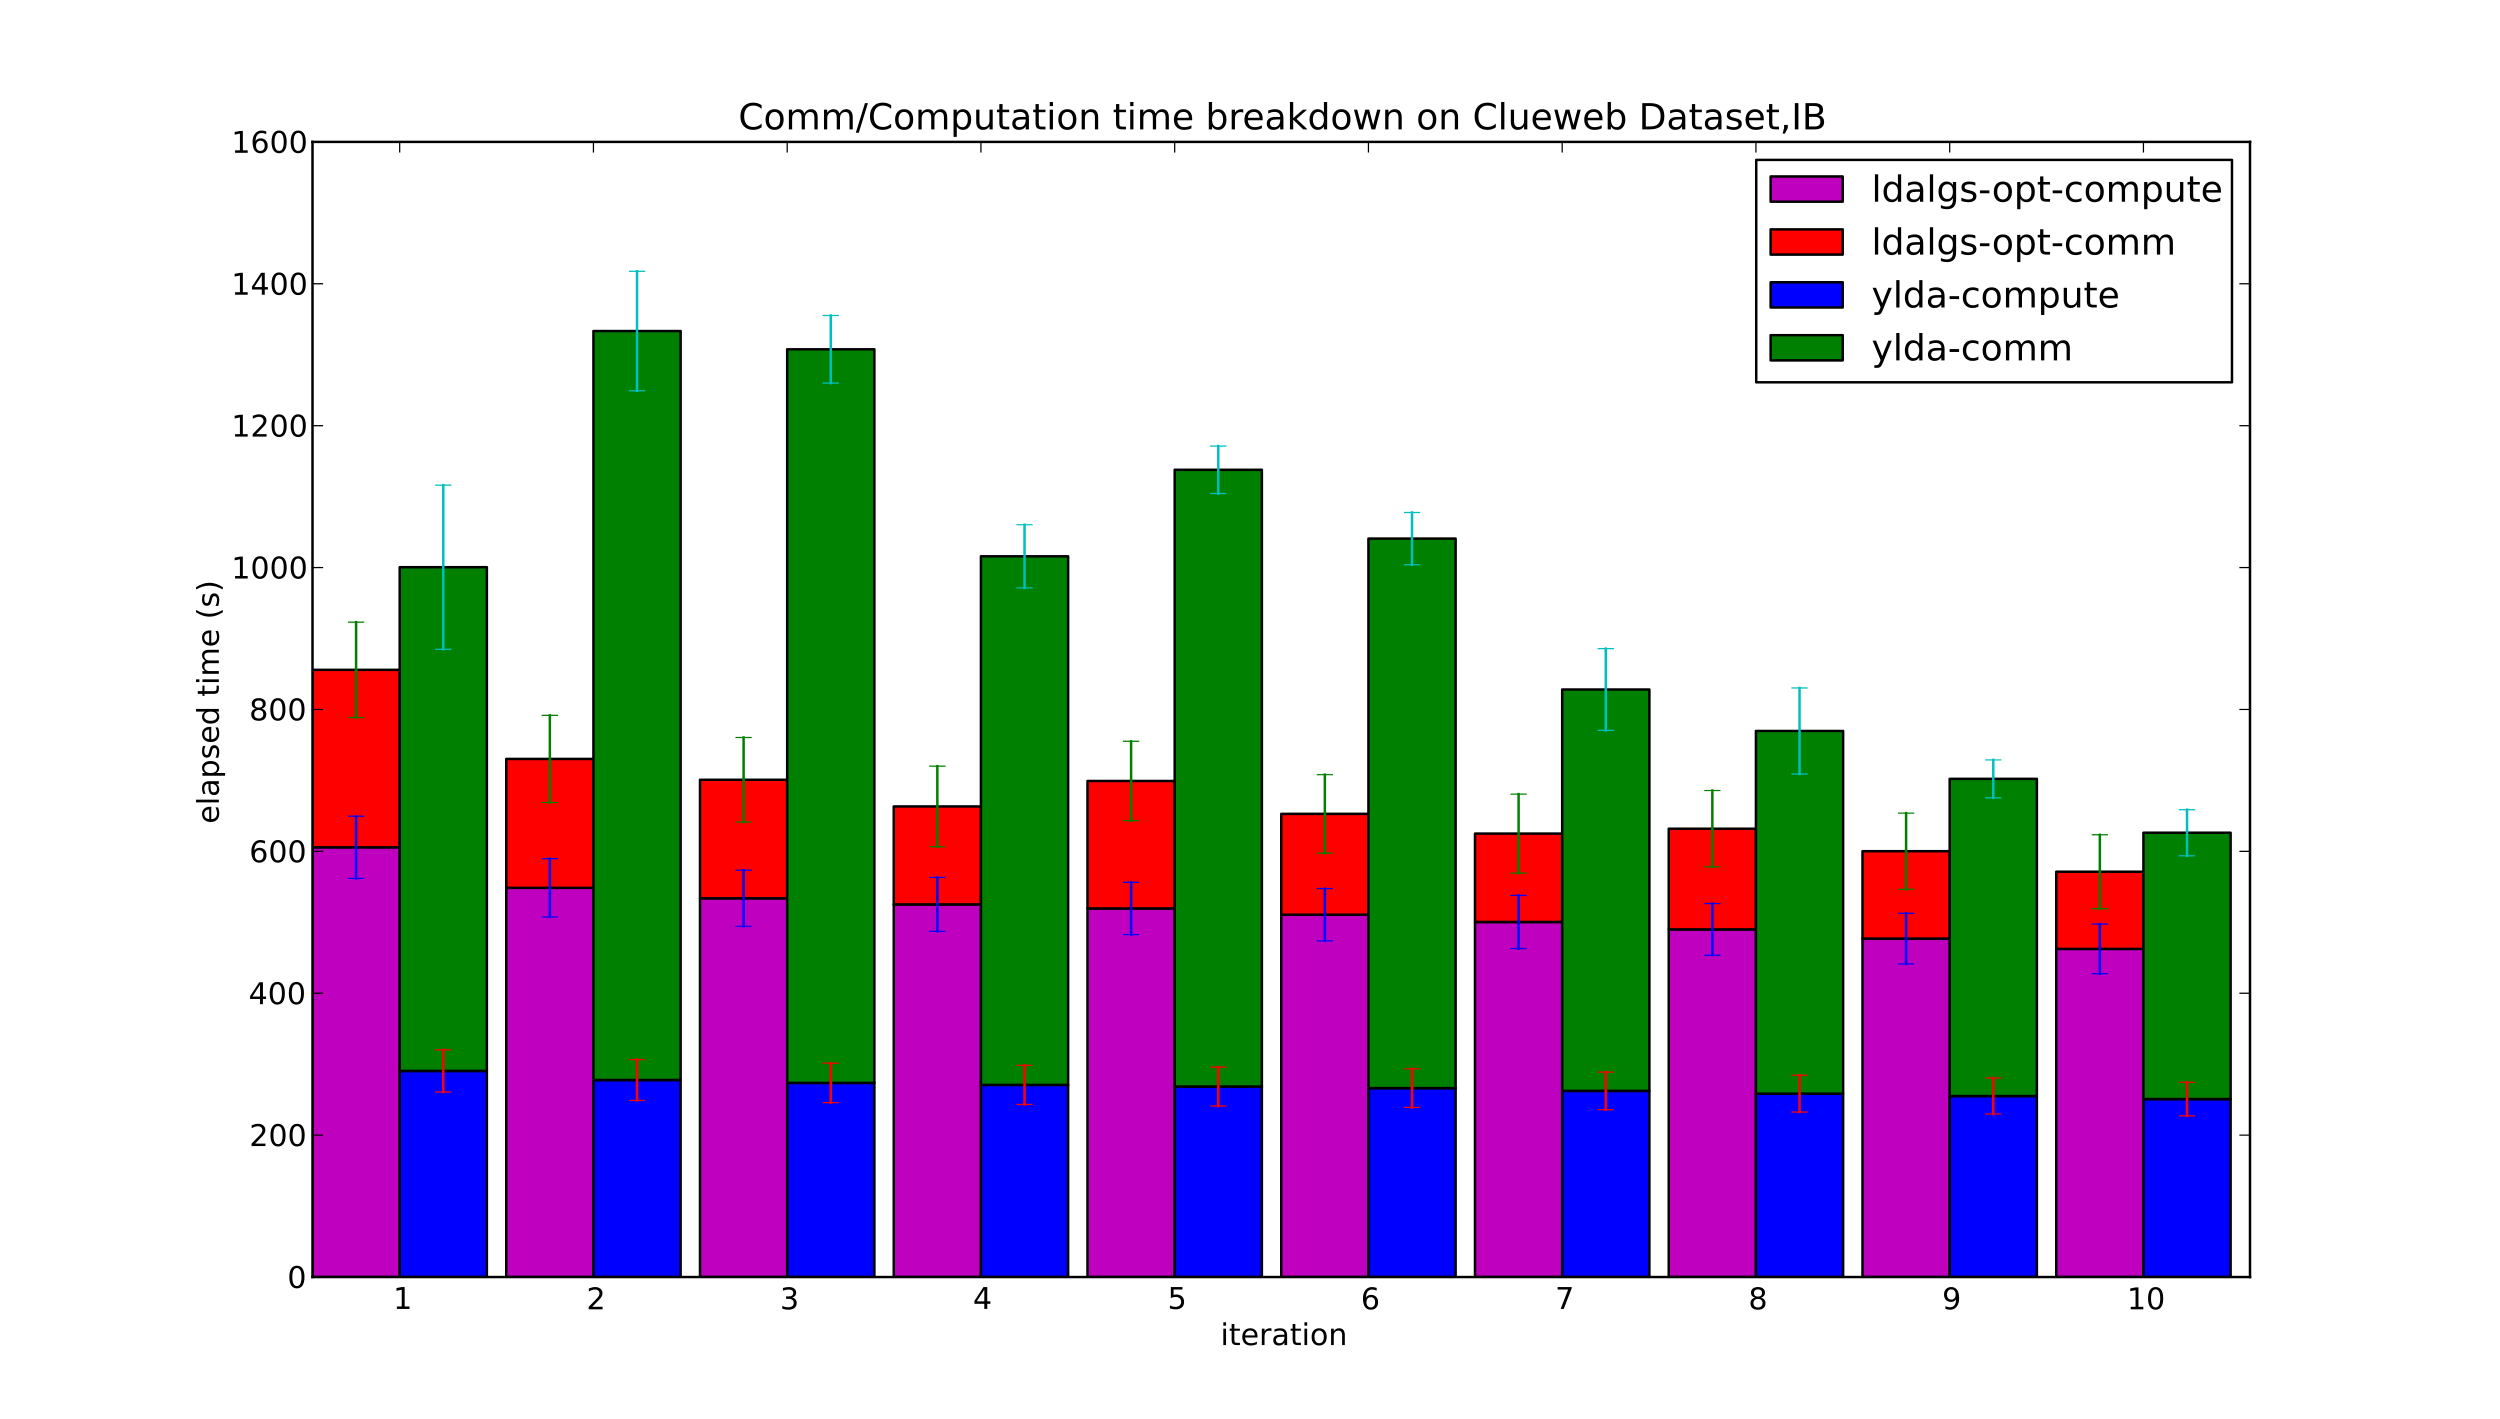 <?xml version="1.0" encoding="utf-8" standalone="no"?>
<!DOCTYPE svg PUBLIC "-//W3C//DTD SVG 1.1//EN"
  "http://www.w3.org/Graphics/SVG/1.1/DTD/svg11.dtd">
<!-- Created with matplotlib (http://matplotlib.sourceforge.net/) -->
<svg height="567pt" version="1.1" viewBox="0 0 999 567" width="999pt" xmlns="http://www.w3.org/2000/svg" xmlns:xlink="http://www.w3.org/1999/xlink">
 <defs>
  <style type="text/css">
*{stroke-linecap:square;stroke-linejoin:round;}
  </style>
 </defs>
 <g id="figure_1">
  <g id="patch_1">
   <path d="
M0 567
L999 567
L999 0
L0 0
z
" style="fill:#ffffff;"/>
  </g>
  <g id="axes_1">
   <g id="patch_2">
    <path d="
M124.875 510.3
L899.1 510.3
L899.1 56.7
L124.875 56.7
z
" style="fill:#ffffff;"/>
   </g>
   <g id="patch_3">
    <path clip-path="url(#pf532fa5deb)" d="
M124.875 510.3
L159.715 510.3
L159.715 338.588
L124.875 338.588
z
" style="fill:#bf00bf;stroke:#000000;"/>
   </g>
   <g id="patch_4">
    <path clip-path="url(#pf532fa5deb)" d="
M202.298 510.3
L237.138 510.3
L237.138 354.778
L202.298 354.778
z
" style="fill:#bf00bf;stroke:#000000;"/>
   </g>
   <g id="patch_5">
    <path clip-path="url(#pf532fa5deb)" d="
M279.72 510.3
L314.56 510.3
L314.56 358.941
L279.72 358.941
z
" style="fill:#bf00bf;stroke:#000000;"/>
   </g>
   <g id="patch_6">
    <path clip-path="url(#pf532fa5deb)" d="
M357.143 510.3
L391.983 510.3
L391.983 361.399
L357.143 361.399
z
" style="fill:#bf00bf;stroke:#000000;"/>
   </g>
   <g id="patch_7">
    <path clip-path="url(#pf532fa5deb)" d="
M434.565 510.3
L469.405 510.3
L469.405 363.011
L434.565 363.011
z
" style="fill:#bf00bf;stroke:#000000;"/>
   </g>
   <g id="patch_8">
    <path clip-path="url(#pf532fa5deb)" d="
M511.988 510.3
L546.828 510.3
L546.828 365.517
L511.988 365.517
z
" style="fill:#bf00bf;stroke:#000000;"/>
   </g>
   <g id="patch_9">
    <path clip-path="url(#pf532fa5deb)" d="
M589.41 510.3
L624.25 510.3
L624.25 368.433
L589.41 368.433
z
" style="fill:#bf00bf;stroke:#000000;"/>
   </g>
   <g id="patch_10">
    <path clip-path="url(#pf532fa5deb)" d="
M666.833 510.3
L701.673 510.3
L701.673 371.391
L666.833 371.391
z
" style="fill:#bf00bf;stroke:#000000;"/>
   </g>
   <g id="patch_11">
    <path clip-path="url(#pf532fa5deb)" d="
M744.255 510.3
L779.095 510.3
L779.095 375.065
L744.255 375.065
z
" style="fill:#bf00bf;stroke:#000000;"/>
   </g>
   <g id="patch_12">
    <path clip-path="url(#pf532fa5deb)" d="
M821.678 510.3
L856.518 510.3
L856.518 379.177
L821.678 379.177
z
" style="fill:#bf00bf;stroke:#000000;"/>
   </g>
   <g id="patch_13">
    <path clip-path="url(#pf532fa5deb)" d="
M124.875 338.588
L159.715 338.588
L159.715 267.668
L124.875 267.668
z
" style="fill:#ff0000;stroke:#000000;"/>
   </g>
   <g id="patch_14">
    <path clip-path="url(#pf532fa5deb)" d="
M202.298 354.778
L237.138 354.778
L237.138 303.267
L202.298 303.267
z
" style="fill:#ff0000;stroke:#000000;"/>
   </g>
   <g id="patch_15">
    <path clip-path="url(#pf532fa5deb)" d="
M279.72 358.941
L314.56 358.941
L314.56 311.588
L279.72 311.588
z
" style="fill:#ff0000;stroke:#000000;"/>
   </g>
   <g id="patch_16">
    <path clip-path="url(#pf532fa5deb)" d="
M357.143 361.399
L391.983 361.399
L391.983 322.255
L357.143 322.255
z
" style="fill:#ff0000;stroke:#000000;"/>
   </g>
   <g id="patch_17">
    <path clip-path="url(#pf532fa5deb)" d="
M434.565 363.011
L469.405 363.011
L469.405 312.072
L434.565 312.072
z
" style="fill:#ff0000;stroke:#000000;"/>
   </g>
   <g id="patch_18">
    <path clip-path="url(#pf532fa5deb)" d="
M511.988 365.517
L546.828 365.517
L546.828 325.224
L511.988 325.224
z
" style="fill:#ff0000;stroke:#000000;"/>
   </g>
   <g id="patch_19">
    <path clip-path="url(#pf532fa5deb)" d="
M589.41 368.433
L624.25 368.433
L624.25 333.112
L589.41 333.112
z
" style="fill:#ff0000;stroke:#000000;"/>
   </g>
   <g id="patch_20">
    <path clip-path="url(#pf532fa5deb)" d="
M666.833 371.391
L701.673 371.391
L701.673 331.143
L666.833 331.143
z
" style="fill:#ff0000;stroke:#000000;"/>
   </g>
   <g id="patch_21">
    <path clip-path="url(#pf532fa5deb)" d="
M744.255 375.065
L779.095 375.065
L779.095 340.143
L744.255 340.143
z
" style="fill:#ff0000;stroke:#000000;"/>
   </g>
   <g id="patch_22">
    <path clip-path="url(#pf532fa5deb)" d="
M821.678 379.177
L856.518 379.177
L856.518 348.345
L821.678 348.345
z
" style="fill:#ff0000;stroke:#000000;"/>
   </g>
   <g id="patch_23">
    <path clip-path="url(#pf532fa5deb)" d="
M159.715 510.3
L194.555 510.3
L194.555 427.949
L159.715 427.949
z
" style="fill:#0000ff;stroke:#000000;"/>
   </g>
   <g id="patch_24">
    <path clip-path="url(#pf532fa5deb)" d="
M237.138 510.3
L271.978 510.3
L271.978 431.564
L237.138 431.564
z
" style="fill:#0000ff;stroke:#000000;"/>
   </g>
   <g id="patch_25">
    <path clip-path="url(#pf532fa5deb)" d="
M314.56 510.3
L349.4 510.3
L349.4 432.724
L314.56 432.724
z
" style="fill:#0000ff;stroke:#000000;"/>
   </g>
   <g id="patch_26">
    <path clip-path="url(#pf532fa5deb)" d="
M391.983 510.3
L426.823 510.3
L426.823 433.524
L391.983 433.524
z
" style="fill:#0000ff;stroke:#000000;"/>
   </g>
   <g id="patch_27">
    <path clip-path="url(#pf532fa5deb)" d="
M469.405 510.3
L504.245 510.3
L504.245 434.179
L469.405 434.179
z
" style="fill:#0000ff;stroke:#000000;"/>
   </g>
   <g id="patch_28">
    <path clip-path="url(#pf532fa5deb)" d="
M546.828 510.3
L581.668 510.3
L581.668 434.816
L546.828 434.816
z
" style="fill:#0000ff;stroke:#000000;"/>
   </g>
   <g id="patch_29">
    <path clip-path="url(#pf532fa5deb)" d="
M624.25 510.3
L659.09 510.3
L659.09 435.912
L624.25 435.912
z
" style="fill:#0000ff;stroke:#000000;"/>
   </g>
   <g id="patch_30">
    <path clip-path="url(#pf532fa5deb)" d="
M701.673 510.3
L736.513 510.3
L736.513 437.015
L701.673 437.015
z
" style="fill:#0000ff;stroke:#000000;"/>
   </g>
   <g id="patch_31">
    <path clip-path="url(#pf532fa5deb)" d="
M779.095 510.3
L813.935 510.3
L813.935 437.969
L779.095 437.969
z
" style="fill:#0000ff;stroke:#000000;"/>
   </g>
   <g id="patch_32">
    <path clip-path="url(#pf532fa5deb)" d="
M856.518 510.3
L891.358 510.3
L891.358 439.183
L856.518 439.183
z
" style="fill:#0000ff;stroke:#000000;"/>
   </g>
   <g id="patch_33">
    <path clip-path="url(#pf532fa5deb)" d="
M159.715 427.949
L194.555 427.949
L194.555 226.659
L159.715 226.659
z
" style="fill:#008000;stroke:#000000;"/>
   </g>
   <g id="patch_34">
    <path clip-path="url(#pf532fa5deb)" d="
M237.138 431.564
L271.978 431.564
L271.978 132.278
L237.138 132.278
z
" style="fill:#008000;stroke:#000000;"/>
   </g>
   <g id="patch_35">
    <path clip-path="url(#pf532fa5deb)" d="
M314.56 432.724
L349.4 432.724
L349.4 139.583
L314.56 139.583
z
" style="fill:#008000;stroke:#000000;"/>
   </g>
   <g id="patch_36">
    <path clip-path="url(#pf532fa5deb)" d="
M391.983 433.524
L426.823 433.524
L426.823 222.298
L391.983 222.298
z
" style="fill:#008000;stroke:#000000;"/>
   </g>
   <g id="patch_37">
    <path clip-path="url(#pf532fa5deb)" d="
M469.405 434.179
L504.245 434.179
L504.245 187.729
L469.405 187.729
z
" style="fill:#008000;stroke:#000000;"/>
   </g>
   <g id="patch_38">
    <path clip-path="url(#pf532fa5deb)" d="
M546.828 434.816
L581.668 434.816
L581.668 215.229
L546.828 215.229
z
" style="fill:#008000;stroke:#000000;"/>
   </g>
   <g id="patch_39">
    <path clip-path="url(#pf532fa5deb)" d="
M624.25 435.912
L659.09 435.912
L659.09 275.528
L624.25 275.528
z
" style="fill:#008000;stroke:#000000;"/>
   </g>
   <g id="patch_40">
    <path clip-path="url(#pf532fa5deb)" d="
M701.673 437.015
L736.513 437.015
L736.513 292.092
L701.673 292.092
z
" style="fill:#008000;stroke:#000000;"/>
   </g>
   <g id="patch_41">
    <path clip-path="url(#pf532fa5deb)" d="
M779.095 437.969
L813.935 437.969
L813.935 311.242
L779.095 311.242
z
" style="fill:#008000;stroke:#000000;"/>
   </g>
   <g id="patch_42">
    <path clip-path="url(#pf532fa5deb)" d="
M856.518 439.183
L891.358 439.183
L891.358 332.766
L856.518 332.766
z
" style="fill:#008000;stroke:#000000;"/>
   </g>
   <g id="LineCollection_1">
    <defs>
     <path d="
M142.295 -215.976
L142.295 -240.847" id="C0_0_9cde9e82b6"/>
     <path d="
M219.718 -200.59
L219.718 -223.854" id="C0_1_7b58e31337"/>
     <path d="
M297.14 -196.866
L297.14 -219.252" id="C0_2_db798fddea"/>
     <path d="
M374.563 -194.82
L374.563 -216.382" id="C0_3_2bad018101"/>
     <path d="
M451.985 -193.549
L451.985 -214.429" id="C0_4_858b54466a"/>
     <path d="
M529.408 -191.036
L529.408 -211.929" id="C0_5_504e49c703"/>
     <path d="
M606.83 -187.946
L606.83 -209.189" id="C0_6_481b6e6c93"/>
     <path d="
M684.253 -185.292
L684.253 -205.926" id="C0_7_203f2965e8"/>
     <path d="
M761.675 -181.834
L761.675 -202.036" id="C0_8_2bc1215105"/>
     <path d="
M839.098 -177.911
L839.098 -197.734" id="C0_9_388d9374e0"/>
    </defs>
    <g clip-path="url(#pf532fa5deb)">
     <use style="fill:none;stroke:#0000ff;stroke-linecap:butt;" x="0" xlink:href="#C0_0_9cde9e82b6" y="567.0"/>
    </g>
    <g clip-path="url(#pf532fa5deb)">
     <use style="fill:none;stroke:#0000ff;stroke-linecap:butt;" x="0" xlink:href="#C0_1_7b58e31337" y="567.0"/>
    </g>
    <g clip-path="url(#pf532fa5deb)">
     <use style="fill:none;stroke:#0000ff;stroke-linecap:butt;" x="0" xlink:href="#C0_2_db798fddea" y="567.0"/>
    </g>
    <g clip-path="url(#pf532fa5deb)">
     <use style="fill:none;stroke:#0000ff;stroke-linecap:butt;" x="0" xlink:href="#C0_3_2bad018101" y="567.0"/>
    </g>
    <g clip-path="url(#pf532fa5deb)">
     <use style="fill:none;stroke:#0000ff;stroke-linecap:butt;" x="0" xlink:href="#C0_4_858b54466a" y="567.0"/>
    </g>
    <g clip-path="url(#pf532fa5deb)">
     <use style="fill:none;stroke:#0000ff;stroke-linecap:butt;" x="0" xlink:href="#C0_5_504e49c703" y="567.0"/>
    </g>
    <g clip-path="url(#pf532fa5deb)">
     <use style="fill:none;stroke:#0000ff;stroke-linecap:butt;" x="0" xlink:href="#C0_6_481b6e6c93" y="567.0"/>
    </g>
    <g clip-path="url(#pf532fa5deb)">
     <use style="fill:none;stroke:#0000ff;stroke-linecap:butt;" x="0" xlink:href="#C0_7_203f2965e8" y="567.0"/>
    </g>
    <g clip-path="url(#pf532fa5deb)">
     <use style="fill:none;stroke:#0000ff;stroke-linecap:butt;" x="0" xlink:href="#C0_8_2bc1215105" y="567.0"/>
    </g>
    <g clip-path="url(#pf532fa5deb)">
     <use style="fill:none;stroke:#0000ff;stroke-linecap:butt;" x="0" xlink:href="#C0_9_388d9374e0" y="567.0"/>
    </g>
   </g>
   <g id="LineCollection_2">
    <defs>
     <path d="
M142.295 -280.292
L142.295 -318.372" id="C1_0_5f2783052c"/>
     <path d="
M219.718 -246.332
L219.718 -281.135" id="C1_1_7554aa1e46"/>
     <path d="
M297.14 -238.531
L297.14 -272.293" id="C1_2_4a32202fe5"/>
     <path d="
M374.563 -228.644
L374.563 -260.846" id="C1_3_b5c6f220e8"/>
     <path d="
M451.985 -239.076
L451.985 -270.78" id="C1_4_55521d219d"/>
     <path d="
M529.408 -226.106
L529.408 -257.446" id="C1_5_ffeb10f4f7"/>
     <path d="
M606.83 -218.112
L606.83 -249.664" id="C1_6_eb04441414"/>
     <path d="
M684.253 -220.615
L684.253 -251.1" id="C1_7_ffa5acd2e2"/>
     <path d="
M761.675 -211.641
L761.675 -242.074" id="C1_8_d934d696f8"/>
     <path d="
M839.098 -203.89
L839.098 -233.419" id="C1_9_f330a37c16"/>
    </defs>
    <g clip-path="url(#pf532fa5deb)">
     <use style="fill:none;stroke:#008000;stroke-linecap:butt;" x="0" xlink:href="#C1_0_5f2783052c" y="567.0"/>
    </g>
    <g clip-path="url(#pf532fa5deb)">
     <use style="fill:none;stroke:#008000;stroke-linecap:butt;" x="0" xlink:href="#C1_1_7554aa1e46" y="567.0"/>
    </g>
    <g clip-path="url(#pf532fa5deb)">
     <use style="fill:none;stroke:#008000;stroke-linecap:butt;" x="0" xlink:href="#C1_2_4a32202fe5" y="567.0"/>
    </g>
    <g clip-path="url(#pf532fa5deb)">
     <use style="fill:none;stroke:#008000;stroke-linecap:butt;" x="0" xlink:href="#C1_3_b5c6f220e8" y="567.0"/>
    </g>
    <g clip-path="url(#pf532fa5deb)">
     <use style="fill:none;stroke:#008000;stroke-linecap:butt;" x="0" xlink:href="#C1_4_55521d219d" y="567.0"/>
    </g>
    <g clip-path="url(#pf532fa5deb)">
     <use style="fill:none;stroke:#008000;stroke-linecap:butt;" x="0" xlink:href="#C1_5_ffeb10f4f7" y="567.0"/>
    </g>
    <g clip-path="url(#pf532fa5deb)">
     <use style="fill:none;stroke:#008000;stroke-linecap:butt;" x="0" xlink:href="#C1_6_eb04441414" y="567.0"/>
    </g>
    <g clip-path="url(#pf532fa5deb)">
     <use style="fill:none;stroke:#008000;stroke-linecap:butt;" x="0" xlink:href="#C1_7_ffa5acd2e2" y="567.0"/>
    </g>
    <g clip-path="url(#pf532fa5deb)">
     <use style="fill:none;stroke:#008000;stroke-linecap:butt;" x="0" xlink:href="#C1_8_d934d696f8" y="567.0"/>
    </g>
    <g clip-path="url(#pf532fa5deb)">
     <use style="fill:none;stroke:#008000;stroke-linecap:butt;" x="0" xlink:href="#C1_9_f330a37c16" y="567.0"/>
    </g>
   </g>
   <g id="LineCollection_3">
    <defs>
     <path d="
M177.135 -130.618
L177.135 -147.485" id="C2_0_fe8a9be49c"/>
     <path d="
M254.558 -127.276
L254.558 -143.597" id="C2_1_56bd129633"/>
     <path d="
M331.98 -126.393
L331.98 -142.159" id="C2_2_f669d89921"/>
     <path d="
M409.403 -125.661
L409.403 -141.291" id="C2_3_96438bccfe"/>
     <path d="
M486.825 -125.063
L486.825 -140.579" id="C2_4_83a6f987e4"/>
     <path d="
M564.248 -124.485
L564.248 -139.882" id="C2_5_24fe44b5cb"/>
     <path d="
M641.67 -123.589
L641.67 -138.587" id="C2_6_69474a0de3"/>
     <path d="
M719.093 -122.633
L719.093 -137.338" id="C2_7_86bf3d1825"/>
     <path d="
M796.515 -121.849
L796.515 -136.214" id="C2_8_17cde94ef7"/>
     <path d="
M873.938 -121.107
L873.938 -134.528" id="C2_9_07f32fc18c"/>
    </defs>
    <g clip-path="url(#pf532fa5deb)">
     <use style="fill:none;stroke:#ff0000;stroke-linecap:butt;" x="0" xlink:href="#C2_0_fe8a9be49c" y="567.0"/>
    </g>
    <g clip-path="url(#pf532fa5deb)">
     <use style="fill:none;stroke:#ff0000;stroke-linecap:butt;" x="0" xlink:href="#C2_1_56bd129633" y="567.0"/>
    </g>
    <g clip-path="url(#pf532fa5deb)">
     <use style="fill:none;stroke:#ff0000;stroke-linecap:butt;" x="0" xlink:href="#C2_2_f669d89921" y="567.0"/>
    </g>
    <g clip-path="url(#pf532fa5deb)">
     <use style="fill:none;stroke:#ff0000;stroke-linecap:butt;" x="0" xlink:href="#C2_3_96438bccfe" y="567.0"/>
    </g>
    <g clip-path="url(#pf532fa5deb)">
     <use style="fill:none;stroke:#ff0000;stroke-linecap:butt;" x="0" xlink:href="#C2_4_83a6f987e4" y="567.0"/>
    </g>
    <g clip-path="url(#pf532fa5deb)">
     <use style="fill:none;stroke:#ff0000;stroke-linecap:butt;" x="0" xlink:href="#C2_5_24fe44b5cb" y="567.0"/>
    </g>
    <g clip-path="url(#pf532fa5deb)">
     <use style="fill:none;stroke:#ff0000;stroke-linecap:butt;" x="0" xlink:href="#C2_6_69474a0de3" y="567.0"/>
    </g>
    <g clip-path="url(#pf532fa5deb)">
     <use style="fill:none;stroke:#ff0000;stroke-linecap:butt;" x="0" xlink:href="#C2_7_86bf3d1825" y="567.0"/>
    </g>
    <g clip-path="url(#pf532fa5deb)">
     <use style="fill:none;stroke:#ff0000;stroke-linecap:butt;" x="0" xlink:href="#C2_8_17cde94ef7" y="567.0"/>
    </g>
    <g clip-path="url(#pf532fa5deb)">
     <use style="fill:none;stroke:#ff0000;stroke-linecap:butt;" x="0" xlink:href="#C2_9_07f32fc18c" y="567.0"/>
    </g>
   </g>
   <g id="LineCollection_4">
    <defs>
     <path d="
M177.135 -307.545
L177.135 -373.137" id="C3_0_6995fe2faf"/>
     <path d="
M254.558 -410.858
L254.558 -458.586" id="C3_1_62cd2e2478"/>
     <path d="
M331.98 -413.908
L331.98 -440.925" id="C3_2_185a142007"/>
     <path d="
M409.403 -332.089
L409.403 -357.315" id="C3_3_b7b966dc37"/>
     <path d="
M486.825 -369.802
L486.825 -388.739" id="C3_4_bd41f95e41"/>
     <path d="
M564.248 -341.331
L564.248 -362.211" id="C3_5_131b3afc33"/>
     <path d="
M641.67 -275.138
L641.67 -307.806" id="C3_6_aee4686203"/>
     <path d="
M719.093 -257.725
L719.093 -292.09" id="C3_7_62f3d93e5f"/>
     <path d="
M796.515 -248.185
L796.515 -263.331" id="C3_8_dfd59b2105"/>
     <path d="
M873.938 -225.025
L873.938 -243.443" id="C3_9_dd8eb25666"/>
    </defs>
    <g clip-path="url(#pf532fa5deb)">
     <use style="fill:none;stroke:#00bfbf;stroke-linecap:butt;" x="0" xlink:href="#C3_0_6995fe2faf" y="567.0"/>
    </g>
    <g clip-path="url(#pf532fa5deb)">
     <use style="fill:none;stroke:#00bfbf;stroke-linecap:butt;" x="0" xlink:href="#C3_1_62cd2e2478" y="567.0"/>
    </g>
    <g clip-path="url(#pf532fa5deb)">
     <use style="fill:none;stroke:#00bfbf;stroke-linecap:butt;" x="0" xlink:href="#C3_2_185a142007" y="567.0"/>
    </g>
    <g clip-path="url(#pf532fa5deb)">
     <use style="fill:none;stroke:#00bfbf;stroke-linecap:butt;" x="0" xlink:href="#C3_3_b7b966dc37" y="567.0"/>
    </g>
    <g clip-path="url(#pf532fa5deb)">
     <use style="fill:none;stroke:#00bfbf;stroke-linecap:butt;" x="0" xlink:href="#C3_4_bd41f95e41" y="567.0"/>
    </g>
    <g clip-path="url(#pf532fa5deb)">
     <use style="fill:none;stroke:#00bfbf;stroke-linecap:butt;" x="0" xlink:href="#C3_5_131b3afc33" y="567.0"/>
    </g>
    <g clip-path="url(#pf532fa5deb)">
     <use style="fill:none;stroke:#00bfbf;stroke-linecap:butt;" x="0" xlink:href="#C3_6_aee4686203" y="567.0"/>
    </g>
    <g clip-path="url(#pf532fa5deb)">
     <use style="fill:none;stroke:#00bfbf;stroke-linecap:butt;" x="0" xlink:href="#C3_7_62f3d93e5f" y="567.0"/>
    </g>
    <g clip-path="url(#pf532fa5deb)">
     <use style="fill:none;stroke:#00bfbf;stroke-linecap:butt;" x="0" xlink:href="#C3_8_dfd59b2105" y="567.0"/>
    </g>
    <g clip-path="url(#pf532fa5deb)">
     <use style="fill:none;stroke:#00bfbf;stroke-linecap:butt;" x="0" xlink:href="#C3_9_dd8eb25666" y="567.0"/>
    </g>
   </g>
   <g id="line2d_1">
    <defs>
     <path d="
M3 1.83691e-16
L-3 -1.83691e-16" id="m02bf4eaaf5" style="stroke:#0000ff;stroke-linecap:butt;stroke-width:0.5;"/>
    </defs>
    <g clip-path="url(#pf532fa5deb)">
     <use style="fill:#0000ff;stroke:#0000ff;stroke-linecap:butt;stroke-width:0.5;" x="142.295" xlink:href="#m02bf4eaaf5" y="351.024"/>
     <use style="fill:#0000ff;stroke:#0000ff;stroke-linecap:butt;stroke-width:0.5;" x="219.718" xlink:href="#m02bf4eaaf5" y="366.41"/>
     <use style="fill:#0000ff;stroke:#0000ff;stroke-linecap:butt;stroke-width:0.5;" x="297.14" xlink:href="#m02bf4eaaf5" y="370.134"/>
     <use style="fill:#0000ff;stroke:#0000ff;stroke-linecap:butt;stroke-width:0.5;" x="374.563" xlink:href="#m02bf4eaaf5" y="372.18"/>
     <use style="fill:#0000ff;stroke:#0000ff;stroke-linecap:butt;stroke-width:0.5;" x="451.985" xlink:href="#m02bf4eaaf5" y="373.451"/>
     <use style="fill:#0000ff;stroke:#0000ff;stroke-linecap:butt;stroke-width:0.5;" x="529.408" xlink:href="#m02bf4eaaf5" y="375.964"/>
     <use style="fill:#0000ff;stroke:#0000ff;stroke-linecap:butt;stroke-width:0.5;" x="606.83" xlink:href="#m02bf4eaaf5" y="379.054"/>
     <use style="fill:#0000ff;stroke:#0000ff;stroke-linecap:butt;stroke-width:0.5;" x="684.253" xlink:href="#m02bf4eaaf5" y="381.708"/>
     <use style="fill:#0000ff;stroke:#0000ff;stroke-linecap:butt;stroke-width:0.5;" x="761.675" xlink:href="#m02bf4eaaf5" y="385.166"/>
     <use style="fill:#0000ff;stroke:#0000ff;stroke-linecap:butt;stroke-width:0.5;" x="839.098" xlink:href="#m02bf4eaaf5" y="389.089"/>
    </g>
   </g>
   <g id="line2d_2">
    <g clip-path="url(#pf532fa5deb)">
     <use style="fill:#0000ff;stroke:#0000ff;stroke-linecap:butt;stroke-width:0.5;" x="142.295" xlink:href="#m02bf4eaaf5" y="326.153"/>
     <use style="fill:#0000ff;stroke:#0000ff;stroke-linecap:butt;stroke-width:0.5;" x="219.718" xlink:href="#m02bf4eaaf5" y="343.146"/>
     <use style="fill:#0000ff;stroke:#0000ff;stroke-linecap:butt;stroke-width:0.5;" x="297.14" xlink:href="#m02bf4eaaf5" y="347.748"/>
     <use style="fill:#0000ff;stroke:#0000ff;stroke-linecap:butt;stroke-width:0.5;" x="374.563" xlink:href="#m02bf4eaaf5" y="350.618"/>
     <use style="fill:#0000ff;stroke:#0000ff;stroke-linecap:butt;stroke-width:0.5;" x="451.985" xlink:href="#m02bf4eaaf5" y="352.571"/>
     <use style="fill:#0000ff;stroke:#0000ff;stroke-linecap:butt;stroke-width:0.5;" x="529.408" xlink:href="#m02bf4eaaf5" y="355.071"/>
     <use style="fill:#0000ff;stroke:#0000ff;stroke-linecap:butt;stroke-width:0.5;" x="606.83" xlink:href="#m02bf4eaaf5" y="357.811"/>
     <use style="fill:#0000ff;stroke:#0000ff;stroke-linecap:butt;stroke-width:0.5;" x="684.253" xlink:href="#m02bf4eaaf5" y="361.074"/>
     <use style="fill:#0000ff;stroke:#0000ff;stroke-linecap:butt;stroke-width:0.5;" x="761.675" xlink:href="#m02bf4eaaf5" y="364.964"/>
     <use style="fill:#0000ff;stroke:#0000ff;stroke-linecap:butt;stroke-width:0.5;" x="839.098" xlink:href="#m02bf4eaaf5" y="369.266"/>
    </g>
   </g>
   <g id="line2d_3">
    <defs>
     <path d="
M3 1.83691e-16
L-3 -1.83691e-16" id="mb93a2a9965" style="stroke:#008000;stroke-linecap:butt;stroke-width:0.5;"/>
    </defs>
    <g clip-path="url(#pf532fa5deb)">
     <use style="fill:#008000;stroke:#008000;stroke-linecap:butt;stroke-width:0.5;" x="142.295" xlink:href="#mb93a2a9965" y="286.708"/>
     <use style="fill:#008000;stroke:#008000;stroke-linecap:butt;stroke-width:0.5;" x="219.718" xlink:href="#mb93a2a9965" y="320.668"/>
     <use style="fill:#008000;stroke:#008000;stroke-linecap:butt;stroke-width:0.5;" x="297.14" xlink:href="#mb93a2a9965" y="328.469"/>
     <use style="fill:#008000;stroke:#008000;stroke-linecap:butt;stroke-width:0.5;" x="374.563" xlink:href="#mb93a2a9965" y="338.356"/>
     <use style="fill:#008000;stroke:#008000;stroke-linecap:butt;stroke-width:0.5;" x="451.985" xlink:href="#mb93a2a9965" y="327.924"/>
     <use style="fill:#008000;stroke:#008000;stroke-linecap:butt;stroke-width:0.5;" x="529.408" xlink:href="#mb93a2a9965" y="340.894"/>
     <use style="fill:#008000;stroke:#008000;stroke-linecap:butt;stroke-width:0.5;" x="606.83" xlink:href="#mb93a2a9965" y="348.888"/>
     <use style="fill:#008000;stroke:#008000;stroke-linecap:butt;stroke-width:0.5;" x="684.253" xlink:href="#mb93a2a9965" y="346.385"/>
     <use style="fill:#008000;stroke:#008000;stroke-linecap:butt;stroke-width:0.5;" x="761.675" xlink:href="#mb93a2a9965" y="355.359"/>
     <use style="fill:#008000;stroke:#008000;stroke-linecap:butt;stroke-width:0.5;" x="839.098" xlink:href="#mb93a2a9965" y="363.11"/>
    </g>
   </g>
   <g id="line2d_4">
    <g clip-path="url(#pf532fa5deb)">
     <use style="fill:#008000;stroke:#008000;stroke-linecap:butt;stroke-width:0.5;" x="142.295" xlink:href="#mb93a2a9965" y="248.628"/>
     <use style="fill:#008000;stroke:#008000;stroke-linecap:butt;stroke-width:0.5;" x="219.718" xlink:href="#mb93a2a9965" y="285.865"/>
     <use style="fill:#008000;stroke:#008000;stroke-linecap:butt;stroke-width:0.5;" x="297.14" xlink:href="#mb93a2a9965" y="294.707"/>
     <use style="fill:#008000;stroke:#008000;stroke-linecap:butt;stroke-width:0.5;" x="374.563" xlink:href="#mb93a2a9965" y="306.154"/>
     <use style="fill:#008000;stroke:#008000;stroke-linecap:butt;stroke-width:0.5;" x="451.985" xlink:href="#mb93a2a9965" y="296.22"/>
     <use style="fill:#008000;stroke:#008000;stroke-linecap:butt;stroke-width:0.5;" x="529.408" xlink:href="#mb93a2a9965" y="309.554"/>
     <use style="fill:#008000;stroke:#008000;stroke-linecap:butt;stroke-width:0.5;" x="606.83" xlink:href="#mb93a2a9965" y="317.336"/>
     <use style="fill:#008000;stroke:#008000;stroke-linecap:butt;stroke-width:0.5;" x="684.253" xlink:href="#mb93a2a9965" y="315.9"/>
     <use style="fill:#008000;stroke:#008000;stroke-linecap:butt;stroke-width:0.5;" x="761.675" xlink:href="#mb93a2a9965" y="324.926"/>
     <use style="fill:#008000;stroke:#008000;stroke-linecap:butt;stroke-width:0.5;" x="839.098" xlink:href="#mb93a2a9965" y="333.581"/>
    </g>
   </g>
   <g id="line2d_5">
    <defs>
     <path d="
M3 1.83691e-16
L-3 -1.83691e-16" id="mb427f09dbc" style="stroke:#ff0000;stroke-linecap:butt;stroke-width:0.5;"/>
    </defs>
    <g clip-path="url(#pf532fa5deb)">
     <use style="fill:#ff0000;stroke:#ff0000;stroke-linecap:butt;stroke-width:0.5;" x="177.135" xlink:href="#mb427f09dbc" y="436.382"/>
     <use style="fill:#ff0000;stroke:#ff0000;stroke-linecap:butt;stroke-width:0.5;" x="254.558" xlink:href="#mb427f09dbc" y="439.724"/>
     <use style="fill:#ff0000;stroke:#ff0000;stroke-linecap:butt;stroke-width:0.5;" x="331.98" xlink:href="#mb427f09dbc" y="440.607"/>
     <use style="fill:#ff0000;stroke:#ff0000;stroke-linecap:butt;stroke-width:0.5;" x="409.403" xlink:href="#mb427f09dbc" y="441.339"/>
     <use style="fill:#ff0000;stroke:#ff0000;stroke-linecap:butt;stroke-width:0.5;" x="486.825" xlink:href="#mb427f09dbc" y="441.937"/>
     <use style="fill:#ff0000;stroke:#ff0000;stroke-linecap:butt;stroke-width:0.5;" x="564.248" xlink:href="#mb427f09dbc" y="442.515"/>
     <use style="fill:#ff0000;stroke:#ff0000;stroke-linecap:butt;stroke-width:0.5;" x="641.67" xlink:href="#mb427f09dbc" y="443.411"/>
     <use style="fill:#ff0000;stroke:#ff0000;stroke-linecap:butt;stroke-width:0.5;" x="719.093" xlink:href="#mb427f09dbc" y="444.367"/>
     <use style="fill:#ff0000;stroke:#ff0000;stroke-linecap:butt;stroke-width:0.5;" x="796.515" xlink:href="#mb427f09dbc" y="445.151"/>
     <use style="fill:#ff0000;stroke:#ff0000;stroke-linecap:butt;stroke-width:0.5;" x="873.938" xlink:href="#mb427f09dbc" y="445.893"/>
    </g>
   </g>
   <g id="line2d_6">
    <g clip-path="url(#pf532fa5deb)">
     <use style="fill:#ff0000;stroke:#ff0000;stroke-linecap:butt;stroke-width:0.5;" x="177.135" xlink:href="#mb427f09dbc" y="419.515"/>
     <use style="fill:#ff0000;stroke:#ff0000;stroke-linecap:butt;stroke-width:0.5;" x="254.558" xlink:href="#mb427f09dbc" y="423.403"/>
     <use style="fill:#ff0000;stroke:#ff0000;stroke-linecap:butt;stroke-width:0.5;" x="331.98" xlink:href="#mb427f09dbc" y="424.841"/>
     <use style="fill:#ff0000;stroke:#ff0000;stroke-linecap:butt;stroke-width:0.5;" x="409.403" xlink:href="#mb427f09dbc" y="425.709"/>
     <use style="fill:#ff0000;stroke:#ff0000;stroke-linecap:butt;stroke-width:0.5;" x="486.825" xlink:href="#mb427f09dbc" y="426.421"/>
     <use style="fill:#ff0000;stroke:#ff0000;stroke-linecap:butt;stroke-width:0.5;" x="564.248" xlink:href="#mb427f09dbc" y="427.118"/>
     <use style="fill:#ff0000;stroke:#ff0000;stroke-linecap:butt;stroke-width:0.5;" x="641.67" xlink:href="#mb427f09dbc" y="428.413"/>
     <use style="fill:#ff0000;stroke:#ff0000;stroke-linecap:butt;stroke-width:0.5;" x="719.093" xlink:href="#mb427f09dbc" y="429.662"/>
     <use style="fill:#ff0000;stroke:#ff0000;stroke-linecap:butt;stroke-width:0.5;" x="796.515" xlink:href="#mb427f09dbc" y="430.786"/>
     <use style="fill:#ff0000;stroke:#ff0000;stroke-linecap:butt;stroke-width:0.5;" x="873.938" xlink:href="#mb427f09dbc" y="432.472"/>
    </g>
   </g>
   <g id="line2d_7">
    <defs>
     <path d="
M3 1.83691e-16
L-3 -1.83691e-16" id="m51ef10c9e2" style="stroke:#00bfbf;stroke-linecap:butt;stroke-width:0.5;"/>
    </defs>
    <g clip-path="url(#pf532fa5deb)">
     <use style="fill:#00bfbf;stroke:#00bfbf;stroke-linecap:butt;stroke-width:0.5;" x="177.135" xlink:href="#m51ef10c9e2" y="259.455"/>
     <use style="fill:#00bfbf;stroke:#00bfbf;stroke-linecap:butt;stroke-width:0.5;" x="254.558" xlink:href="#m51ef10c9e2" y="156.142"/>
     <use style="fill:#00bfbf;stroke:#00bfbf;stroke-linecap:butt;stroke-width:0.5;" x="331.98" xlink:href="#m51ef10c9e2" y="153.092"/>
     <use style="fill:#00bfbf;stroke:#00bfbf;stroke-linecap:butt;stroke-width:0.5;" x="409.403" xlink:href="#m51ef10c9e2" y="234.911"/>
     <use style="fill:#00bfbf;stroke:#00bfbf;stroke-linecap:butt;stroke-width:0.5;" x="486.825" xlink:href="#m51ef10c9e2" y="197.198"/>
     <use style="fill:#00bfbf;stroke:#00bfbf;stroke-linecap:butt;stroke-width:0.5;" x="564.248" xlink:href="#m51ef10c9e2" y="225.669"/>
     <use style="fill:#00bfbf;stroke:#00bfbf;stroke-linecap:butt;stroke-width:0.5;" x="641.67" xlink:href="#m51ef10c9e2" y="291.862"/>
     <use style="fill:#00bfbf;stroke:#00bfbf;stroke-linecap:butt;stroke-width:0.5;" x="719.093" xlink:href="#m51ef10c9e2" y="309.275"/>
     <use style="fill:#00bfbf;stroke:#00bfbf;stroke-linecap:butt;stroke-width:0.5;" x="796.515" xlink:href="#m51ef10c9e2" y="318.815"/>
     <use style="fill:#00bfbf;stroke:#00bfbf;stroke-linecap:butt;stroke-width:0.5;" x="873.938" xlink:href="#m51ef10c9e2" y="341.975"/>
    </g>
   </g>
   <g id="line2d_8">
    <g clip-path="url(#pf532fa5deb)">
     <use style="fill:#00bfbf;stroke:#00bfbf;stroke-linecap:butt;stroke-width:0.5;" x="177.135" xlink:href="#m51ef10c9e2" y="193.863"/>
     <use style="fill:#00bfbf;stroke:#00bfbf;stroke-linecap:butt;stroke-width:0.5;" x="254.558" xlink:href="#m51ef10c9e2" y="108.414"/>
     <use style="fill:#00bfbf;stroke:#00bfbf;stroke-linecap:butt;stroke-width:0.5;" x="331.98" xlink:href="#m51ef10c9e2" y="126.075"/>
     <use style="fill:#00bfbf;stroke:#00bfbf;stroke-linecap:butt;stroke-width:0.5;" x="409.403" xlink:href="#m51ef10c9e2" y="209.685"/>
     <use style="fill:#00bfbf;stroke:#00bfbf;stroke-linecap:butt;stroke-width:0.5;" x="486.825" xlink:href="#m51ef10c9e2" y="178.261"/>
     <use style="fill:#00bfbf;stroke:#00bfbf;stroke-linecap:butt;stroke-width:0.5;" x="564.248" xlink:href="#m51ef10c9e2" y="204.789"/>
     <use style="fill:#00bfbf;stroke:#00bfbf;stroke-linecap:butt;stroke-width:0.5;" x="641.67" xlink:href="#m51ef10c9e2" y="259.194"/>
     <use style="fill:#00bfbf;stroke:#00bfbf;stroke-linecap:butt;stroke-width:0.5;" x="719.093" xlink:href="#m51ef10c9e2" y="274.91"/>
     <use style="fill:#00bfbf;stroke:#00bfbf;stroke-linecap:butt;stroke-width:0.5;" x="796.515" xlink:href="#m51ef10c9e2" y="303.669"/>
     <use style="fill:#00bfbf;stroke:#00bfbf;stroke-linecap:butt;stroke-width:0.5;" x="873.938" xlink:href="#m51ef10c9e2" y="323.557"/>
    </g>
   </g>
   <g id="matplotlib.axis_1">
    <g id="xtick_1">
     <g id="line2d_9">
      <defs>
       <path d="
M0 0
L0 -4" id="m0012dd4eef" style="stroke:#000000;stroke-linecap:butt;stroke-width:0.5;"/>
      </defs>
      <g>
       <use style="stroke:#000000;stroke-linecap:butt;stroke-width:0.5;" x="159.715" xlink:href="#m0012dd4eef" y="510.3"/>
      </g>
     </g>
     <g id="line2d_10">
      <defs>
       <path d="
M0 0
L0 4" id="m476344969c" style="stroke:#000000;stroke-linecap:butt;stroke-width:0.5;"/>
      </defs>
      <g>
       <use style="stroke:#000000;stroke-linecap:butt;stroke-width:0.5;" x="159.715" xlink:href="#m476344969c" y="56.7"/>
      </g>
     </g>
     <g id="text_1">
      <!-- 1 -->
      <defs>
       <path d="
M12.406 8.297
L28.516 8.297
L28.516 63.922
L10.984 60.406
L10.984 69.391
L28.422 72.906
L38.281 72.906
L38.281 8.297
L54.391 8.297
L54.391 0
L12.406 0
z
" id="DejaVuSans-31"/>
      </defs>
      <g transform="translate(157.111 523.049)scale(0.12 -0.12)">
       <use xlink:href="#DejaVuSans-31"/>
      </g>
     </g>
    </g>
    <g id="xtick_2">
     <g id="line2d_11">
      <g>
       <use style="stroke:#000000;stroke-linecap:butt;stroke-width:0.5;" x="237.138" xlink:href="#m0012dd4eef" y="510.3"/>
      </g>
     </g>
     <g id="line2d_12">
      <g>
       <use style="stroke:#000000;stroke-linecap:butt;stroke-width:0.5;" x="237.138" xlink:href="#m476344969c" y="56.7"/>
      </g>
     </g>
     <g id="text_2">
      <!-- 2 -->
      <defs>
       <path d="
M19.188 8.297
L53.609 8.297
L53.609 0
L7.328 0
L7.328 8.297
Q12.938 14.109 22.625 23.891
Q32.328 33.688 34.812 36.531
Q39.547 41.844 41.422 45.531
Q43.312 49.219 43.312 52.781
Q43.312 58.594 39.234 62.25
Q35.156 65.922 28.609 65.922
Q23.969 65.922 18.812 64.312
Q13.672 62.703 7.812 59.422
L7.812 69.391
Q13.766 71.781 18.938 73
Q24.125 74.219 28.422 74.219
Q39.75 74.219 46.484 68.547
Q53.219 62.891 53.219 53.422
Q53.219 48.922 51.531 44.891
Q49.859 40.875 45.406 35.406
Q44.188 33.984 37.641 27.219
Q31.109 20.453 19.188 8.297" id="DejaVuSans-32"/>
      </defs>
      <g transform="translate(234.361 523.206)scale(0.12 -0.12)">
       <use xlink:href="#DejaVuSans-32"/>
      </g>
     </g>
    </g>
    <g id="xtick_3">
     <g id="line2d_13">
      <g>
       <use style="stroke:#000000;stroke-linecap:butt;stroke-width:0.5;" x="314.56" xlink:href="#m0012dd4eef" y="510.3"/>
      </g>
     </g>
     <g id="line2d_14">
      <g>
       <use style="stroke:#000000;stroke-linecap:butt;stroke-width:0.5;" x="314.56" xlink:href="#m476344969c" y="56.7"/>
      </g>
     </g>
     <g id="text_3">
      <!-- 3 -->
      <defs>
       <path d="
M40.578 39.312
Q47.656 37.797 51.625 33
Q55.609 28.219 55.609 21.188
Q55.609 10.406 48.188 4.484
Q40.766 -1.422 27.094 -1.422
Q22.516 -1.422 17.656 -0.516
Q12.797 0.391 7.625 2.203
L7.625 11.719
Q11.719 9.328 16.594 8.109
Q21.484 6.891 26.812 6.891
Q36.078 6.891 40.938 10.547
Q45.797 14.203 45.797 21.188
Q45.797 27.641 41.281 31.266
Q36.766 34.906 28.719 34.906
L20.219 34.906
L20.219 43.016
L29.109 43.016
Q36.375 43.016 40.234 45.922
Q44.094 48.828 44.094 54.297
Q44.094 59.906 40.109 62.906
Q36.141 65.922 28.719 65.922
Q24.656 65.922 20.016 65.031
Q15.375 64.156 9.812 62.312
L9.812 71.094
Q15.438 72.656 20.344 73.438
Q25.25 74.219 29.594 74.219
Q40.828 74.219 47.359 69.109
Q53.906 64.016 53.906 55.328
Q53.906 49.266 50.438 45.094
Q46.969 40.922 40.578 39.312" id="DejaVuSans-33"/>
      </defs>
      <g transform="translate(311.681 523.206)scale(0.12 -0.12)">
       <use xlink:href="#DejaVuSans-33"/>
      </g>
     </g>
    </g>
    <g id="xtick_4">
     <g id="line2d_15">
      <g>
       <use style="stroke:#000000;stroke-linecap:butt;stroke-width:0.5;" x="391.983" xlink:href="#m0012dd4eef" y="510.3"/>
      </g>
     </g>
     <g id="line2d_16">
      <g>
       <use style="stroke:#000000;stroke-linecap:butt;stroke-width:0.5;" x="391.983" xlink:href="#m476344969c" y="56.7"/>
      </g>
     </g>
     <g id="text_4">
      <!-- 4 -->
      <defs>
       <path d="
M37.797 64.312
L12.891 25.391
L37.797 25.391
z

M35.203 72.906
L47.609 72.906
L47.609 25.391
L58.016 25.391
L58.016 17.188
L47.609 17.188
L47.609 0
L37.797 0
L37.797 17.188
L4.891 17.188
L4.891 26.703
z
" id="DejaVuSans-34"/>
      </defs>
      <g transform="translate(388.795 523.049)scale(0.12 -0.12)">
       <use xlink:href="#DejaVuSans-34"/>
      </g>
     </g>
    </g>
    <g id="xtick_5">
     <g id="line2d_17">
      <g>
       <use style="stroke:#000000;stroke-linecap:butt;stroke-width:0.5;" x="469.405" xlink:href="#m0012dd4eef" y="510.3"/>
      </g>
     </g>
     <g id="line2d_18">
      <g>
       <use style="stroke:#000000;stroke-linecap:butt;stroke-width:0.5;" x="469.405" xlink:href="#m476344969c" y="56.7"/>
      </g>
     </g>
     <g id="text_5">
      <!-- 5 -->
      <defs>
       <path d="
M10.797 72.906
L49.516 72.906
L49.516 64.594
L19.828 64.594
L19.828 46.734
Q21.969 47.469 24.109 47.828
Q26.266 48.188 28.422 48.188
Q40.625 48.188 47.75 41.5
Q54.891 34.812 54.891 23.391
Q54.891 11.625 47.562 5.094
Q40.234 -1.422 26.906 -1.422
Q22.312 -1.422 17.547 -0.641
Q12.797 0.141 7.719 1.703
L7.719 11.625
Q12.109 9.234 16.797 8.062
Q21.484 6.891 26.703 6.891
Q35.156 6.891 40.078 11.328
Q45.016 15.766 45.016 23.391
Q45.016 31 40.078 35.438
Q35.156 39.891 26.703 39.891
Q22.75 39.891 18.812 39.016
Q14.891 38.141 10.797 36.281
z
" id="DejaVuSans-35"/>
      </defs>
      <g transform="translate(466.575 523.049)scale(0.12 -0.12)">
       <use xlink:href="#DejaVuSans-35"/>
      </g>
     </g>
    </g>
    <g id="xtick_6">
     <g id="line2d_19">
      <g>
       <use style="stroke:#000000;stroke-linecap:butt;stroke-width:0.5;" x="546.828" xlink:href="#m0012dd4eef" y="510.3"/>
      </g>
     </g>
     <g id="line2d_20">
      <g>
       <use style="stroke:#000000;stroke-linecap:butt;stroke-width:0.5;" x="546.828" xlink:href="#m476344969c" y="56.7"/>
      </g>
     </g>
     <g id="text_6">
      <!-- 6 -->
      <defs>
       <path d="
M33.016 40.375
Q26.375 40.375 22.484 35.828
Q18.609 31.297 18.609 23.391
Q18.609 15.531 22.484 10.953
Q26.375 6.391 33.016 6.391
Q39.656 6.391 43.531 10.953
Q47.406 15.531 47.406 23.391
Q47.406 31.297 43.531 35.828
Q39.656 40.375 33.016 40.375
M52.594 71.297
L52.594 62.312
Q48.875 64.062 45.094 64.984
Q41.312 65.922 37.594 65.922
Q27.828 65.922 22.672 59.328
Q17.531 52.734 16.797 39.406
Q19.672 43.656 24.016 45.922
Q28.375 48.188 33.594 48.188
Q44.578 48.188 50.953 41.516
Q57.328 34.859 57.328 23.391
Q57.328 12.156 50.688 5.359
Q44.047 -1.422 33.016 -1.422
Q20.359 -1.422 13.672 8.266
Q6.984 17.969 6.984 36.375
Q6.984 53.656 15.188 63.938
Q23.391 74.219 37.203 74.219
Q40.922 74.219 44.703 73.484
Q48.484 72.75 52.594 71.297" id="DejaVuSans-36"/>
      </defs>
      <g transform="translate(543.807 523.206)scale(0.12 -0.12)">
       <use xlink:href="#DejaVuSans-36"/>
      </g>
     </g>
    </g>
    <g id="xtick_7">
     <g id="line2d_21">
      <g>
       <use style="stroke:#000000;stroke-linecap:butt;stroke-width:0.5;" x="624.25" xlink:href="#m0012dd4eef" y="510.3"/>
      </g>
     </g>
     <g id="line2d_22">
      <g>
       <use style="stroke:#000000;stroke-linecap:butt;stroke-width:0.5;" x="624.25" xlink:href="#m476344969c" y="56.7"/>
      </g>
     </g>
     <g id="text_7">
      <!-- 7 -->
      <defs>
       <path d="
M8.203 72.906
L55.078 72.906
L55.078 68.703
L28.609 0
L18.312 0
L43.219 64.594
L8.203 64.594
z
" id="DejaVuSans-37"/>
      </defs>
      <g transform="translate(621.438 523.049)scale(0.12 -0.12)">
       <use xlink:href="#DejaVuSans-37"/>
      </g>
     </g>
    </g>
    <g id="xtick_8">
     <g id="line2d_23">
      <g>
       <use style="stroke:#000000;stroke-linecap:butt;stroke-width:0.5;" x="701.673" xlink:href="#m0012dd4eef" y="510.3"/>
      </g>
     </g>
     <g id="line2d_24">
      <g>
       <use style="stroke:#000000;stroke-linecap:butt;stroke-width:0.5;" x="701.673" xlink:href="#m476344969c" y="56.7"/>
      </g>
     </g>
     <g id="text_8">
      <!-- 8 -->
      <defs>
       <path d="
M31.781 34.625
Q24.75 34.625 20.719 30.859
Q16.703 27.094 16.703 20.516
Q16.703 13.922 20.719 10.156
Q24.75 6.391 31.781 6.391
Q38.812 6.391 42.859 10.172
Q46.922 13.969 46.922 20.516
Q46.922 27.094 42.891 30.859
Q38.875 34.625 31.781 34.625
M21.922 38.812
Q15.578 40.375 12.031 44.719
Q8.5 49.078 8.5 55.328
Q8.5 64.062 14.719 69.141
Q20.953 74.219 31.781 74.219
Q42.672 74.219 48.875 69.141
Q55.078 64.062 55.078 55.328
Q55.078 49.078 51.531 44.719
Q48 40.375 41.703 38.812
Q48.828 37.156 52.797 32.312
Q56.781 27.484 56.781 20.516
Q56.781 9.906 50.312 4.234
Q43.844 -1.422 31.781 -1.422
Q19.734 -1.422 13.25 4.234
Q6.781 9.906 6.781 20.516
Q6.781 27.484 10.781 32.312
Q14.797 37.156 21.922 38.812
M18.312 54.391
Q18.312 48.734 21.844 45.562
Q25.391 42.391 31.781 42.391
Q38.141 42.391 41.719 45.562
Q45.312 48.734 45.312 54.391
Q45.312 60.062 41.719 63.234
Q38.141 66.406 31.781 66.406
Q25.391 66.406 21.844 63.234
Q18.312 60.062 18.312 54.391" id="DejaVuSans-38"/>
      </defs>
      <g transform="translate(698.673 523.206)scale(0.12 -0.12)">
       <use xlink:href="#DejaVuSans-38"/>
      </g>
     </g>
    </g>
    <g id="xtick_9">
     <g id="line2d_25">
      <g>
       <use style="stroke:#000000;stroke-linecap:butt;stroke-width:0.5;" x="779.095" xlink:href="#m0012dd4eef" y="510.3"/>
      </g>
     </g>
     <g id="line2d_26">
      <g>
       <use style="stroke:#000000;stroke-linecap:butt;stroke-width:0.5;" x="779.095" xlink:href="#m476344969c" y="56.7"/>
      </g>
     </g>
     <g id="text_9">
      <!-- 9 -->
      <defs>
       <path d="
M10.984 1.516
L10.984 10.5
Q14.703 8.734 18.5 7.812
Q22.312 6.891 25.984 6.891
Q35.75 6.891 40.891 13.453
Q46.047 20.016 46.781 33.406
Q43.953 29.203 39.594 26.953
Q35.25 24.703 29.984 24.703
Q19.047 24.703 12.672 31.312
Q6.297 37.938 6.297 49.422
Q6.297 60.641 12.938 67.422
Q19.578 74.219 30.609 74.219
Q43.266 74.219 49.922 64.516
Q56.594 54.828 56.594 36.375
Q56.594 19.141 48.406 8.859
Q40.234 -1.422 26.422 -1.422
Q22.703 -1.422 18.891 -0.688
Q15.094 0.047 10.984 1.516
M30.609 32.422
Q37.25 32.422 41.125 36.953
Q45.016 41.5 45.016 49.422
Q45.016 57.281 41.125 61.844
Q37.25 66.406 30.609 66.406
Q23.969 66.406 20.094 61.844
Q16.219 57.281 16.219 49.422
Q16.219 41.5 20.094 36.953
Q23.969 32.422 30.609 32.422" id="DejaVuSans-39"/>
      </defs>
      <g transform="translate(776.077 523.206)scale(0.12 -0.12)">
       <use xlink:href="#DejaVuSans-39"/>
      </g>
     </g>
    </g>
    <g id="xtick_10">
     <g id="line2d_27">
      <g>
       <use style="stroke:#000000;stroke-linecap:butt;stroke-width:0.5;" x="856.518" xlink:href="#m0012dd4eef" y="510.3"/>
      </g>
     </g>
     <g id="line2d_28">
      <g>
       <use style="stroke:#000000;stroke-linecap:butt;stroke-width:0.5;" x="856.518" xlink:href="#m476344969c" y="56.7"/>
      </g>
     </g>
     <g id="text_10">
      <!-- 10 -->
      <defs>
       <path d="
M31.781 66.406
Q24.172 66.406 20.328 58.906
Q16.5 51.422 16.5 36.375
Q16.5 21.391 20.328 13.891
Q24.172 6.391 31.781 6.391
Q39.453 6.391 43.281 13.891
Q47.125 21.391 47.125 36.375
Q47.125 51.422 43.281 58.906
Q39.453 66.406 31.781 66.406
M31.781 74.219
Q44.047 74.219 50.516 64.516
Q56.984 54.828 56.984 36.375
Q56.984 17.969 50.516 8.266
Q44.047 -1.422 31.781 -1.422
Q19.531 -1.422 13.062 8.266
Q6.594 17.969 6.594 36.375
Q6.594 54.828 13.062 64.516
Q19.531 74.219 31.781 74.219" id="DejaVuSans-30"/>
      </defs>
      <g transform="translate(849.94 523.206)scale(0.12 -0.12)">
       <use xlink:href="#DejaVuSans-31"/>
       <use x="63.623" xlink:href="#DejaVuSans-30"/>
      </g>
     </g>
    </g>
    <g id="text_11">
     <!-- iteration -->
     <defs>
      <path d="
M30.609 48.391
Q23.391 48.391 19.188 42.75
Q14.984 37.109 14.984 27.297
Q14.984 17.484 19.156 11.844
Q23.344 6.203 30.609 6.203
Q37.797 6.203 41.984 11.859
Q46.188 17.531 46.188 27.297
Q46.188 37.016 41.984 42.703
Q37.797 48.391 30.609 48.391
M30.609 56
Q42.328 56 49.016 48.375
Q55.719 40.766 55.719 27.297
Q55.719 13.875 49.016 6.219
Q42.328 -1.422 30.609 -1.422
Q18.844 -1.422 12.172 6.219
Q5.516 13.875 5.516 27.297
Q5.516 40.766 12.172 48.375
Q18.844 56 30.609 56" id="DejaVuSans-6f"/>
      <path d="
M54.891 33.016
L54.891 0
L45.906 0
L45.906 32.719
Q45.906 40.484 42.875 44.328
Q39.844 48.188 33.797 48.188
Q26.516 48.188 22.312 43.547
Q18.109 38.922 18.109 30.906
L18.109 0
L9.078 0
L9.078 54.688
L18.109 54.688
L18.109 46.188
Q21.344 51.125 25.703 53.562
Q30.078 56 35.797 56
Q45.219 56 50.047 50.172
Q54.891 44.344 54.891 33.016" id="DejaVuSans-6e"/>
      <path d="
M34.281 27.484
Q23.391 27.484 19.188 25
Q14.984 22.516 14.984 16.5
Q14.984 11.719 18.141 8.906
Q21.297 6.109 26.703 6.109
Q34.188 6.109 38.703 11.406
Q43.219 16.703 43.219 25.484
L43.219 27.484
z

M52.203 31.203
L52.203 0
L43.219 0
L43.219 8.297
Q40.141 3.328 35.547 0.953
Q30.953 -1.422 24.312 -1.422
Q15.922 -1.422 10.953 3.297
Q6 8.016 6 15.922
Q6 25.141 12.172 29.828
Q18.359 34.516 30.609 34.516
L43.219 34.516
L43.219 35.406
Q43.219 41.609 39.141 45
Q35.062 48.391 27.688 48.391
Q23 48.391 18.547 47.266
Q14.109 46.141 10.016 43.891
L10.016 52.203
Q14.938 54.109 19.578 55.047
Q24.219 56 28.609 56
Q40.484 56 46.344 49.844
Q52.203 43.703 52.203 31.203" id="DejaVuSans-61"/>
      <path d="
M9.422 54.688
L18.406 54.688
L18.406 0
L9.422 0
z

M9.422 75.984
L18.406 75.984
L18.406 64.594
L9.422 64.594
z
" id="DejaVuSans-69"/>
      <path d="
M18.312 70.219
L18.312 54.688
L36.812 54.688
L36.812 47.703
L18.312 47.703
L18.312 18.016
Q18.312 11.328 20.141 9.422
Q21.969 7.516 27.594 7.516
L36.812 7.516
L36.812 0
L27.594 0
Q17.188 0 13.234 3.875
Q9.281 7.766 9.281 18.016
L9.281 47.703
L2.688 47.703
L2.688 54.688
L9.281 54.688
L9.281 70.219
z
" id="DejaVuSans-74"/>
      <path d="
M56.203 29.594
L56.203 25.203
L14.891 25.203
Q15.484 15.922 20.484 11.062
Q25.484 6.203 34.422 6.203
Q39.594 6.203 44.453 7.469
Q49.312 8.734 54.109 11.281
L54.109 2.781
Q49.266 0.734 44.188 -0.344
Q39.109 -1.422 33.891 -1.422
Q20.797 -1.422 13.156 6.188
Q5.516 13.812 5.516 26.812
Q5.516 40.234 12.766 48.109
Q20.016 56 32.328 56
Q43.359 56 49.781 48.891
Q56.203 41.797 56.203 29.594
M47.219 32.234
Q47.125 39.594 43.094 43.984
Q39.062 48.391 32.422 48.391
Q24.906 48.391 20.391 44.141
Q15.875 39.891 15.188 32.172
z
" id="DejaVuSans-65"/>
      <path d="
M41.109 46.297
Q39.594 47.172 37.812 47.578
Q36.031 48 33.891 48
Q26.266 48 22.188 43.047
Q18.109 38.094 18.109 28.812
L18.109 0
L9.078 0
L9.078 54.688
L18.109 54.688
L18.109 46.188
Q20.953 51.172 25.484 53.578
Q30.031 56 36.531 56
Q37.453 56 38.578 55.875
Q39.703 55.766 41.062 55.516
z
" id="DejaVuSans-72"/>
     </defs>
     <g transform="translate(487.715 537.495)scale(0.12 -0.12)">
      <use xlink:href="#DejaVuSans-69"/>
      <use x="27.783" xlink:href="#DejaVuSans-74"/>
      <use x="66.992" xlink:href="#DejaVuSans-65"/>
      <use x="128.516" xlink:href="#DejaVuSans-72"/>
      <use x="169.629" xlink:href="#DejaVuSans-61"/>
      <use x="230.908" xlink:href="#DejaVuSans-74"/>
      <use x="270.117" xlink:href="#DejaVuSans-69"/>
      <use x="297.9" xlink:href="#DejaVuSans-6f"/>
      <use x="359.082" xlink:href="#DejaVuSans-6e"/>
     </g>
    </g>
   </g>
   <g id="matplotlib.axis_2">
    <g id="ytick_1">
     <g id="line2d_29">
      <defs>
       <path d="
M0 0
L4 0" id="me8a85f7bf6" style="stroke:#000000;stroke-linecap:butt;stroke-width:0.5;"/>
      </defs>
      <g>
       <use style="stroke:#000000;stroke-linecap:butt;stroke-width:0.5;" x="124.875" xlink:href="#me8a85f7bf6" y="510.3"/>
      </g>
     </g>
     <g id="line2d_30">
      <defs>
       <path d="
M0 0
L-4 0" id="m1a32005dea" style="stroke:#000000;stroke-linecap:butt;stroke-width:0.5;"/>
      </defs>
      <g>
       <use style="stroke:#000000;stroke-linecap:butt;stroke-width:0.5;" x="899.1" xlink:href="#m1a32005dea" y="510.3"/>
      </g>
     </g>
     <g id="text_12">
      <!-- 0 -->
      <g transform="translate(114.828 514.668)scale(0.12 -0.12)">
       <use xlink:href="#DejaVuSans-30"/>
      </g>
     </g>
    </g>
    <g id="ytick_2">
     <g id="line2d_31">
      <g>
       <use style="stroke:#000000;stroke-linecap:butt;stroke-width:0.5;" x="124.875" xlink:href="#me8a85f7bf6" y="453.6"/>
      </g>
     </g>
     <g id="line2d_32">
      <g>
       <use style="stroke:#000000;stroke-linecap:butt;stroke-width:0.5;" x="899.1" xlink:href="#m1a32005dea" y="453.6"/>
      </g>
     </g>
     <g id="text_13">
      <!-- 200 -->
      <g transform="translate(99.646 457.968)scale(0.12 -0.12)">
       <use xlink:href="#DejaVuSans-32"/>
       <use x="63.623" xlink:href="#DejaVuSans-30"/>
       <use x="127.246" xlink:href="#DejaVuSans-30"/>
      </g>
     </g>
    </g>
    <g id="ytick_3">
     <g id="line2d_33">
      <g>
       <use style="stroke:#000000;stroke-linecap:butt;stroke-width:0.5;" x="124.875" xlink:href="#me8a85f7bf6" y="396.9"/>
      </g>
     </g>
     <g id="line2d_34">
      <g>
       <use style="stroke:#000000;stroke-linecap:butt;stroke-width:0.5;" x="899.1" xlink:href="#m1a32005dea" y="396.9"/>
      </g>
     </g>
     <g id="text_14">
      <!-- 400 -->
      <g transform="translate(99.354 401.268)scale(0.12 -0.12)">
       <use xlink:href="#DejaVuSans-34"/>
       <use x="63.623" xlink:href="#DejaVuSans-30"/>
       <use x="127.246" xlink:href="#DejaVuSans-30"/>
      </g>
     </g>
    </g>
    <g id="ytick_4">
     <g id="line2d_35">
      <g>
       <use style="stroke:#000000;stroke-linecap:butt;stroke-width:0.5;" x="124.875" xlink:href="#me8a85f7bf6" y="340.2"/>
      </g>
     </g>
     <g id="line2d_36">
      <g>
       <use style="stroke:#000000;stroke-linecap:butt;stroke-width:0.5;" x="899.1" xlink:href="#m1a32005dea" y="340.2"/>
      </g>
     </g>
     <g id="text_15">
      <!-- 600 -->
      <g transform="translate(99.605 344.568)scale(0.12 -0.12)">
       <use xlink:href="#DejaVuSans-36"/>
       <use x="63.623" xlink:href="#DejaVuSans-30"/>
       <use x="127.246" xlink:href="#DejaVuSans-30"/>
      </g>
     </g>
    </g>
    <g id="ytick_5">
     <g id="line2d_37">
      <g>
       <use style="stroke:#000000;stroke-linecap:butt;stroke-width:0.5;" x="124.875" xlink:href="#me8a85f7bf6" y="283.5"/>
      </g>
     </g>
     <g id="line2d_38">
      <g>
       <use style="stroke:#000000;stroke-linecap:butt;stroke-width:0.5;" x="899.1" xlink:href="#m1a32005dea" y="283.5"/>
      </g>
     </g>
     <g id="text_16">
      <!-- 800 -->
      <g transform="translate(99.581 287.868)scale(0.12 -0.12)">
       <use xlink:href="#DejaVuSans-38"/>
       <use x="63.623" xlink:href="#DejaVuSans-30"/>
       <use x="127.246" xlink:href="#DejaVuSans-30"/>
      </g>
     </g>
    </g>
    <g id="ytick_6">
     <g id="line2d_39">
      <g>
       <use style="stroke:#000000;stroke-linecap:butt;stroke-width:0.5;" x="124.875" xlink:href="#me8a85f7bf6" y="226.8"/>
      </g>
     </g>
     <g id="line2d_40">
      <g>
       <use style="stroke:#000000;stroke-linecap:butt;stroke-width:0.5;" x="899.1" xlink:href="#m1a32005dea" y="226.8"/>
      </g>
     </g>
     <g id="text_17">
      <!-- 1000 -->
      <g transform="translate(92.45 231.168)scale(0.12 -0.12)">
       <use xlink:href="#DejaVuSans-31"/>
       <use x="63.623" xlink:href="#DejaVuSans-30"/>
       <use x="127.246" xlink:href="#DejaVuSans-30"/>
       <use x="190.869" xlink:href="#DejaVuSans-30"/>
      </g>
     </g>
    </g>
    <g id="ytick_7">
     <g id="line2d_41">
      <g>
       <use style="stroke:#000000;stroke-linecap:butt;stroke-width:0.5;" x="124.875" xlink:href="#me8a85f7bf6" y="170.1"/>
      </g>
     </g>
     <g id="line2d_42">
      <g>
       <use style="stroke:#000000;stroke-linecap:butt;stroke-width:0.5;" x="899.1" xlink:href="#m1a32005dea" y="170.1"/>
      </g>
     </g>
     <g id="text_18">
      <!-- 1200 -->
      <g transform="translate(92.45 174.468)scale(0.12 -0.12)">
       <use xlink:href="#DejaVuSans-31"/>
       <use x="63.623" xlink:href="#DejaVuSans-32"/>
       <use x="127.246" xlink:href="#DejaVuSans-30"/>
       <use x="190.869" xlink:href="#DejaVuSans-30"/>
      </g>
     </g>
    </g>
    <g id="ytick_8">
     <g id="line2d_43">
      <g>
       <use style="stroke:#000000;stroke-linecap:butt;stroke-width:0.5;" x="124.875" xlink:href="#me8a85f7bf6" y="113.4"/>
      </g>
     </g>
     <g id="line2d_44">
      <g>
       <use style="stroke:#000000;stroke-linecap:butt;stroke-width:0.5;" x="899.1" xlink:href="#m1a32005dea" y="113.4"/>
      </g>
     </g>
     <g id="text_19">
      <!-- 1400 -->
      <g transform="translate(92.45 117.768)scale(0.12 -0.12)">
       <use xlink:href="#DejaVuSans-31"/>
       <use x="63.623" xlink:href="#DejaVuSans-34"/>
       <use x="127.246" xlink:href="#DejaVuSans-30"/>
       <use x="190.869" xlink:href="#DejaVuSans-30"/>
      </g>
     </g>
    </g>
    <g id="ytick_9">
     <g id="line2d_45">
      <g>
       <use style="stroke:#000000;stroke-linecap:butt;stroke-width:0.5;" x="124.875" xlink:href="#me8a85f7bf6" y="56.7"/>
      </g>
     </g>
     <g id="line2d_46">
      <g>
       <use style="stroke:#000000;stroke-linecap:butt;stroke-width:0.5;" x="899.1" xlink:href="#m1a32005dea" y="56.7"/>
      </g>
     </g>
     <g id="text_20">
      <!-- 1600 -->
      <g transform="translate(92.45 61.068)scale(0.12 -0.12)">
       <use xlink:href="#DejaVuSans-31"/>
       <use x="63.623" xlink:href="#DejaVuSans-36"/>
       <use x="127.246" xlink:href="#DejaVuSans-30"/>
       <use x="190.869" xlink:href="#DejaVuSans-30"/>
      </g>
     </g>
    </g>
    <g id="text_21">
     <!-- elapsed time (s) -->
     <defs>
      <path d="
M52 44.188
Q55.375 50.25 60.062 53.125
Q64.75 56 71.094 56
Q79.641 56 84.281 50.016
Q88.922 44.047 88.922 33.016
L88.922 0
L79.891 0
L79.891 32.719
Q79.891 40.578 77.094 44.375
Q74.312 48.188 68.609 48.188
Q61.625 48.188 57.562 43.547
Q53.516 38.922 53.516 30.906
L53.516 0
L44.484 0
L44.484 32.719
Q44.484 40.625 41.703 44.406
Q38.922 48.188 33.109 48.188
Q26.219 48.188 22.156 43.531
Q18.109 38.875 18.109 30.906
L18.109 0
L9.078 0
L9.078 54.688
L18.109 54.688
L18.109 46.188
Q21.188 51.219 25.484 53.609
Q29.781 56 35.688 56
Q41.656 56 45.828 52.969
Q50 49.953 52 44.188" id="DejaVuSans-6d"/>
      <path d="
M9.422 75.984
L18.406 75.984
L18.406 0
L9.422 0
z
" id="DejaVuSans-6c"/>
      <path id="DejaVuSans-20"/>
      <path d="
M45.406 46.391
L45.406 75.984
L54.391 75.984
L54.391 0
L45.406 0
L45.406 8.203
Q42.578 3.328 38.25 0.953
Q33.938 -1.422 27.875 -1.422
Q17.969 -1.422 11.734 6.484
Q5.516 14.406 5.516 27.297
Q5.516 40.188 11.734 48.094
Q17.969 56 27.875 56
Q33.938 56 38.25 53.625
Q42.578 51.266 45.406 46.391
M14.797 27.297
Q14.797 17.391 18.875 11.75
Q22.953 6.109 30.078 6.109
Q37.203 6.109 41.297 11.75
Q45.406 17.391 45.406 27.297
Q45.406 37.203 41.297 42.844
Q37.203 48.484 30.078 48.484
Q22.953 48.484 18.875 42.844
Q14.797 37.203 14.797 27.297" id="DejaVuSans-64"/>
      <path d="
M8.016 75.875
L15.828 75.875
Q23.141 64.359 26.781 53.312
Q30.422 42.281 30.422 31.391
Q30.422 20.453 26.781 9.375
Q23.141 -1.703 15.828 -13.188
L8.016 -13.188
Q14.5 -2 17.703 9.062
Q20.906 20.125 20.906 31.391
Q20.906 42.672 17.703 53.656
Q14.5 64.656 8.016 75.875" id="DejaVuSans-29"/>
      <path d="
M18.109 8.203
L18.109 -20.797
L9.078 -20.797
L9.078 54.688
L18.109 54.688
L18.109 46.391
Q20.953 51.266 25.266 53.625
Q29.594 56 35.594 56
Q45.562 56 51.781 48.094
Q58.016 40.188 58.016 27.297
Q58.016 14.406 51.781 6.484
Q45.562 -1.422 35.594 -1.422
Q29.594 -1.422 25.266 0.953
Q20.953 3.328 18.109 8.203
M48.688 27.297
Q48.688 37.203 44.609 42.844
Q40.531 48.484 33.406 48.484
Q26.266 48.484 22.188 42.844
Q18.109 37.203 18.109 27.297
Q18.109 17.391 22.188 11.75
Q26.266 6.109 33.406 6.109
Q40.531 6.109 44.609 11.75
Q48.688 17.391 48.688 27.297" id="DejaVuSans-70"/>
      <path d="
M44.281 53.078
L44.281 44.578
Q40.484 46.531 36.375 47.5
Q32.281 48.484 27.875 48.484
Q21.188 48.484 17.844 46.438
Q14.5 44.391 14.5 40.281
Q14.5 37.156 16.891 35.375
Q19.281 33.594 26.516 31.984
L29.594 31.297
Q39.156 29.25 43.188 25.516
Q47.219 21.781 47.219 15.094
Q47.219 7.469 41.188 3.016
Q35.156 -1.422 24.609 -1.422
Q20.219 -1.422 15.453 -0.562
Q10.688 0.297 5.422 2
L5.422 11.281
Q10.406 8.688 15.234 7.391
Q20.062 6.109 24.812 6.109
Q31.156 6.109 34.562 8.281
Q37.984 10.453 37.984 14.406
Q37.984 18.062 35.516 20.016
Q33.062 21.969 24.703 23.781
L21.578 24.516
Q13.234 26.266 9.516 29.906
Q5.812 33.547 5.812 39.891
Q5.812 47.609 11.281 51.797
Q16.75 56 26.812 56
Q31.781 56 36.172 55.266
Q40.578 54.547 44.281 53.078" id="DejaVuSans-73"/>
      <path d="
M31 75.875
Q24.469 64.656 21.281 53.656
Q18.109 42.672 18.109 31.391
Q18.109 20.125 21.312 9.062
Q24.516 -2 31 -13.188
L23.188 -13.188
Q15.875 -1.703 12.234 9.375
Q8.594 20.453 8.594 31.391
Q8.594 42.281 12.203 53.312
Q15.828 64.359 23.188 75.875
z
" id="DejaVuSans-28"/>
     </defs>
     <g transform="translate(87.45 329.137)rotate(-90.0)scale(0.12 -0.12)">
      <use xlink:href="#DejaVuSans-65"/>
      <use x="61.523" xlink:href="#DejaVuSans-6c"/>
      <use x="89.307" xlink:href="#DejaVuSans-61"/>
      <use x="150.586" xlink:href="#DejaVuSans-70"/>
      <use x="214.062" xlink:href="#DejaVuSans-73"/>
      <use x="266.162" xlink:href="#DejaVuSans-65"/>
      <use x="327.686" xlink:href="#DejaVuSans-64"/>
      <use x="391.162" xlink:href="#DejaVuSans-20"/>
      <use x="422.949" xlink:href="#DejaVuSans-74"/>
      <use x="462.158" xlink:href="#DejaVuSans-69"/>
      <use x="489.941" xlink:href="#DejaVuSans-6d"/>
      <use x="587.354" xlink:href="#DejaVuSans-65"/>
      <use x="648.877" xlink:href="#DejaVuSans-20"/>
      <use x="680.664" xlink:href="#DejaVuSans-28"/>
      <use x="719.678" xlink:href="#DejaVuSans-73"/>
      <use x="771.777" xlink:href="#DejaVuSans-29"/>
     </g>
    </g>
   </g>
   <g id="patch_43">
    <path d="
M124.875 56.7
L899.1 56.7" style="fill:none;stroke:#000000;"/>
   </g>
   <g id="patch_44">
    <path d="
M899.1 510.3
L899.1 56.7" style="fill:none;stroke:#000000;"/>
   </g>
   <g id="patch_45">
    <path d="
M124.875 510.3
L899.1 510.3" style="fill:none;stroke:#000000;"/>
   </g>
   <g id="patch_46">
    <path d="
M124.875 510.3
L124.875 56.7" style="fill:none;stroke:#000000;"/>
   </g>
   <g id="text_22">
    <!-- Comm/Computation time breakdown on Clueweb Dataset,IB -->
    <defs>
     <path d="
M11.719 12.406
L22.016 12.406
L22.016 4
L14.016 -11.625
L7.719 -11.625
L11.719 4
z
" id="DejaVuSans-2c"/>
     <path d="
M25.391 72.906
L33.688 72.906
L8.297 -9.281
L0 -9.281
z
" id="DejaVuSans-2f"/>
     <path d="
M9.078 75.984
L18.109 75.984
L18.109 31.109
L44.922 54.688
L56.391 54.688
L27.391 29.109
L57.625 0
L45.906 0
L18.109 26.703
L18.109 0
L9.078 0
z
" id="DejaVuSans-6b"/>
     <path d="
M19.672 64.797
L19.672 8.109
L31.594 8.109
Q46.688 8.109 53.688 14.938
Q60.688 21.781 60.688 36.531
Q60.688 51.172 53.688 57.984
Q46.688 64.797 31.594 64.797
z

M9.812 72.906
L30.078 72.906
Q51.266 72.906 61.172 64.094
Q71.094 55.281 71.094 36.531
Q71.094 17.672 61.125 8.828
Q51.172 0 30.078 0
L9.812 0
z
" id="DejaVuSans-44"/>
     <path d="
M19.672 34.812
L19.672 8.109
L35.5 8.109
Q43.453 8.109 47.281 11.406
Q51.125 14.703 51.125 21.484
Q51.125 28.328 47.281 31.562
Q43.453 34.812 35.5 34.812
z

M19.672 64.797
L19.672 42.828
L34.281 42.828
Q41.5 42.828 45.031 45.531
Q48.578 48.25 48.578 53.812
Q48.578 59.328 45.031 62.062
Q41.5 64.797 34.281 64.797
z

M9.812 72.906
L35.016 72.906
Q46.297 72.906 52.391 68.219
Q58.5 63.531 58.5 54.891
Q58.5 48.188 55.375 44.234
Q52.25 40.281 46.188 39.312
Q53.469 37.75 57.5 32.781
Q61.531 27.828 61.531 20.406
Q61.531 10.641 54.891 5.312
Q48.25 0 35.984 0
L9.812 0
z
" id="DejaVuSans-42"/>
     <path d="
M64.406 67.281
L64.406 56.891
Q59.422 61.531 53.781 63.812
Q48.141 66.109 41.797 66.109
Q29.297 66.109 22.656 58.469
Q16.016 50.828 16.016 36.375
Q16.016 21.969 22.656 14.328
Q29.297 6.688 41.797 6.688
Q48.141 6.688 53.781 8.984
Q59.422 11.281 64.406 15.922
L64.406 5.609
Q59.234 2.094 53.438 0.328
Q47.656 -1.422 41.219 -1.422
Q24.656 -1.422 15.125 8.703
Q5.609 18.844 5.609 36.375
Q5.609 53.953 15.125 64.078
Q24.656 74.219 41.219 74.219
Q47.75 74.219 53.531 72.484
Q59.328 70.75 64.406 67.281" id="DejaVuSans-43"/>
     <path d="
M8.5 21.578
L8.5 54.688
L17.484 54.688
L17.484 21.922
Q17.484 14.156 20.5 10.266
Q23.531 6.391 29.594 6.391
Q36.859 6.391 41.078 11.031
Q45.312 15.672 45.312 23.688
L45.312 54.688
L54.297 54.688
L54.297 0
L45.312 0
L45.312 8.406
Q42.047 3.422 37.719 1
Q33.406 -1.422 27.688 -1.422
Q18.266 -1.422 13.375 4.438
Q8.5 10.297 8.5 21.578
M31.109 56
z
" id="DejaVuSans-75"/>
     <path d="
M4.203 54.688
L13.188 54.688
L24.422 12.016
L35.594 54.688
L46.188 54.688
L57.422 12.016
L68.609 54.688
L77.594 54.688
L63.281 0
L52.688 0
L40.922 44.828
L29.109 0
L18.5 0
z
" id="DejaVuSans-77"/>
     <path d="
M48.688 27.297
Q48.688 37.203 44.609 42.844
Q40.531 48.484 33.406 48.484
Q26.266 48.484 22.188 42.844
Q18.109 37.203 18.109 27.297
Q18.109 17.391 22.188 11.75
Q26.266 6.109 33.406 6.109
Q40.531 6.109 44.609 11.75
Q48.688 17.391 48.688 27.297
M18.109 46.391
Q20.953 51.266 25.266 53.625
Q29.594 56 35.594 56
Q45.562 56 51.781 48.094
Q58.016 40.188 58.016 27.297
Q58.016 14.406 51.781 6.484
Q45.562 -1.422 35.594 -1.422
Q29.594 -1.422 25.266 0.953
Q20.953 3.328 18.109 8.203
L18.109 0
L9.078 0
L9.078 75.984
L18.109 75.984
z
" id="DejaVuSans-62"/>
     <path d="
M9.812 72.906
L19.672 72.906
L19.672 0
L9.812 0
z
" id="DejaVuSans-49"/>
    </defs>
    <g transform="translate(295.064 51.7)scale(0.144 -0.144)">
     <use xlink:href="#DejaVuSans-43"/>
     <use x="69.824" xlink:href="#DejaVuSans-6f"/>
     <use x="131.006" xlink:href="#DejaVuSans-6d"/>
     <use x="228.418" xlink:href="#DejaVuSans-6d"/>
     <use x="325.83" xlink:href="#DejaVuSans-2f"/>
     <use x="359.521" xlink:href="#DejaVuSans-43"/>
     <use x="429.346" xlink:href="#DejaVuSans-6f"/>
     <use x="490.527" xlink:href="#DejaVuSans-6d"/>
     <use x="587.939" xlink:href="#DejaVuSans-70"/>
     <use x="651.416" xlink:href="#DejaVuSans-75"/>
     <use x="714.795" xlink:href="#DejaVuSans-74"/>
     <use x="754.004" xlink:href="#DejaVuSans-61"/>
     <use x="815.283" xlink:href="#DejaVuSans-74"/>
     <use x="854.492" xlink:href="#DejaVuSans-69"/>
     <use x="882.275" xlink:href="#DejaVuSans-6f"/>
     <use x="943.457" xlink:href="#DejaVuSans-6e"/>
     <use x="1006.836" xlink:href="#DejaVuSans-20"/>
     <use x="1038.623" xlink:href="#DejaVuSans-74"/>
     <use x="1077.832" xlink:href="#DejaVuSans-69"/>
     <use x="1105.615" xlink:href="#DejaVuSans-6d"/>
     <use x="1203.027" xlink:href="#DejaVuSans-65"/>
     <use x="1264.551" xlink:href="#DejaVuSans-20"/>
     <use x="1296.338" xlink:href="#DejaVuSans-62"/>
     <use x="1359.814" xlink:href="#DejaVuSans-72"/>
     <use x="1398.678" xlink:href="#DejaVuSans-65"/>
     <use x="1460.201" xlink:href="#DejaVuSans-61"/>
     <use x="1521.48" xlink:href="#DejaVuSans-6b"/>
     <use x="1579.391" xlink:href="#DejaVuSans-64"/>
     <use x="1642.867" xlink:href="#DejaVuSans-6f"/>
     <use x="1704.049" xlink:href="#DejaVuSans-77"/>
     <use x="1785.836" xlink:href="#DejaVuSans-6e"/>
     <use x="1849.215" xlink:href="#DejaVuSans-20"/>
     <use x="1881.002" xlink:href="#DejaVuSans-6f"/>
     <use x="1942.184" xlink:href="#DejaVuSans-6e"/>
     <use x="2005.562" xlink:href="#DejaVuSans-20"/>
     <use x="2037.35" xlink:href="#DejaVuSans-43"/>
     <use x="2107.174" xlink:href="#DejaVuSans-6c"/>
     <use x="2134.957" xlink:href="#DejaVuSans-75"/>
     <use x="2198.336" xlink:href="#DejaVuSans-65"/>
     <use x="2259.859" xlink:href="#DejaVuSans-77"/>
     <use x="2341.646" xlink:href="#DejaVuSans-65"/>
     <use x="2403.17" xlink:href="#DejaVuSans-62"/>
     <use x="2466.646" xlink:href="#DejaVuSans-20"/>
     <use x="2498.434" xlink:href="#DejaVuSans-44"/>
     <use x="2575.436" xlink:href="#DejaVuSans-61"/>
     <use x="2636.715" xlink:href="#DejaVuSans-74"/>
     <use x="2675.924" xlink:href="#DejaVuSans-61"/>
     <use x="2737.203" xlink:href="#DejaVuSans-73"/>
     <use x="2789.303" xlink:href="#DejaVuSans-65"/>
     <use x="2850.826" xlink:href="#DejaVuSans-74"/>
     <use x="2890.035" xlink:href="#DejaVuSans-2c"/>
     <use x="2921.822" xlink:href="#DejaVuSans-49"/>
     <use x="2951.314" xlink:href="#DejaVuSans-42"/>
    </g>
   </g>
   <g id="legend_1">
    <g id="patch_47">
     <path d="
M701.786 152.766
L891.9 152.766
L891.9 63.9
L701.786 63.9
L701.786 152.766
z
" style="fill:#ffffff;stroke:#000000;"/>
    </g>
    <g id="patch_48">
     <path d="
M707.546 80.602
L736.346 80.602
L736.346 70.522
L707.546 70.522
z
" style="fill:#bf00bf;stroke:#000000;"/>
    </g>
    <g id="text_23">
     <!-- ldalgs-opt-compute -->
     <defs>
      <path d="
M45.406 27.984
Q45.406 37.75 41.375 43.109
Q37.359 48.484 30.078 48.484
Q22.859 48.484 18.828 43.109
Q14.797 37.75 14.797 27.984
Q14.797 18.266 18.828 12.891
Q22.859 7.516 30.078 7.516
Q37.359 7.516 41.375 12.891
Q45.406 18.266 45.406 27.984
M54.391 6.781
Q54.391 -7.172 48.188 -13.984
Q42 -20.797 29.203 -20.797
Q24.469 -20.797 20.266 -20.094
Q16.062 -19.391 12.109 -17.922
L12.109 -9.188
Q16.062 -11.328 19.922 -12.344
Q23.781 -13.375 27.781 -13.375
Q36.625 -13.375 41.016 -8.766
Q45.406 -4.156 45.406 5.172
L45.406 9.625
Q42.625 4.781 38.281 2.391
Q33.938 0 27.875 0
Q17.828 0 11.672 7.656
Q5.516 15.328 5.516 27.984
Q5.516 40.672 11.672 48.328
Q17.828 56 27.875 56
Q33.938 56 38.281 53.609
Q42.625 51.219 45.406 46.391
L45.406 54.688
L54.391 54.688
z
" id="DejaVuSans-67"/>
      <path d="
M48.781 52.594
L48.781 44.188
Q44.969 46.297 41.141 47.344
Q37.312 48.391 33.406 48.391
Q24.656 48.391 19.812 42.844
Q14.984 37.312 14.984 27.297
Q14.984 17.281 19.812 11.734
Q24.656 6.203 33.406 6.203
Q37.312 6.203 41.141 7.25
Q44.969 8.297 48.781 10.406
L48.781 2.094
Q45.016 0.344 40.984 -0.531
Q36.969 -1.422 32.422 -1.422
Q20.062 -1.422 12.781 6.344
Q5.516 14.109 5.516 27.297
Q5.516 40.672 12.859 48.328
Q20.219 56 33.016 56
Q37.156 56 41.109 55.141
Q45.062 54.297 48.781 52.594" id="DejaVuSans-63"/>
      <path d="
M4.891 31.391
L31.203 31.391
L31.203 23.391
L4.891 23.391
z
" id="DejaVuSans-2d"/>
     </defs>
     <g transform="translate(747.866 80.602)scale(0.144 -0.144)">
      <use xlink:href="#DejaVuSans-6c"/>
      <use x="27.783" xlink:href="#DejaVuSans-64"/>
      <use x="91.26" xlink:href="#DejaVuSans-61"/>
      <use x="152.539" xlink:href="#DejaVuSans-6c"/>
      <use x="180.322" xlink:href="#DejaVuSans-67"/>
      <use x="243.799" xlink:href="#DejaVuSans-73"/>
      <use x="295.898" xlink:href="#DejaVuSans-2d"/>
      <use x="333.857" xlink:href="#DejaVuSans-6f"/>
      <use x="395.039" xlink:href="#DejaVuSans-70"/>
      <use x="458.516" xlink:href="#DejaVuSans-74"/>
      <use x="497.725" xlink:href="#DejaVuSans-2d"/>
      <use x="533.809" xlink:href="#DejaVuSans-63"/>
      <use x="588.789" xlink:href="#DejaVuSans-6f"/>
      <use x="649.971" xlink:href="#DejaVuSans-6d"/>
      <use x="747.383" xlink:href="#DejaVuSans-70"/>
      <use x="810.859" xlink:href="#DejaVuSans-75"/>
      <use x="874.238" xlink:href="#DejaVuSans-74"/>
      <use x="913.447" xlink:href="#DejaVuSans-65"/>
     </g>
    </g>
    <g id="patch_49">
     <path d="
M707.546 101.738
L736.346 101.738
L736.346 91.658
L707.546 91.658
z
" style="fill:#ff0000;stroke:#000000;"/>
    </g>
    <g id="text_24">
     <!-- ldalgs-opt-comm -->
     <g transform="translate(747.866 101.738)scale(0.144 -0.144)">
      <use xlink:href="#DejaVuSans-6c"/>
      <use x="27.783" xlink:href="#DejaVuSans-64"/>
      <use x="91.26" xlink:href="#DejaVuSans-61"/>
      <use x="152.539" xlink:href="#DejaVuSans-6c"/>
      <use x="180.322" xlink:href="#DejaVuSans-67"/>
      <use x="243.799" xlink:href="#DejaVuSans-73"/>
      <use x="295.898" xlink:href="#DejaVuSans-2d"/>
      <use x="333.857" xlink:href="#DejaVuSans-6f"/>
      <use x="395.039" xlink:href="#DejaVuSans-70"/>
      <use x="458.516" xlink:href="#DejaVuSans-74"/>
      <use x="497.725" xlink:href="#DejaVuSans-2d"/>
      <use x="533.809" xlink:href="#DejaVuSans-63"/>
      <use x="588.789" xlink:href="#DejaVuSans-6f"/>
      <use x="649.971" xlink:href="#DejaVuSans-6d"/>
      <use x="747.383" xlink:href="#DejaVuSans-6d"/>
     </g>
    </g>
    <g id="patch_50">
     <path d="
M707.546 122.875
L736.346 122.875
L736.346 112.795
L707.546 112.795
z
" style="fill:#0000ff;stroke:#000000;"/>
    </g>
    <g id="text_25">
     <!-- ylda-compute -->
     <defs>
      <path d="
M32.172 -5.078
Q28.375 -14.844 24.75 -17.812
Q21.141 -20.797 15.094 -20.797
L7.906 -20.797
L7.906 -13.281
L13.188 -13.281
Q16.891 -13.281 18.938 -11.516
Q21 -9.766 23.484 -3.219
L25.094 0.875
L2.984 54.688
L12.5 54.688
L29.594 11.922
L46.688 54.688
L56.203 54.688
z
" id="DejaVuSans-79"/>
     </defs>
     <g transform="translate(747.866 122.875)scale(0.144 -0.144)">
      <use xlink:href="#DejaVuSans-79"/>
      <use x="59.18" xlink:href="#DejaVuSans-6c"/>
      <use x="86.963" xlink:href="#DejaVuSans-64"/>
      <use x="150.439" xlink:href="#DejaVuSans-61"/>
      <use x="211.719" xlink:href="#DejaVuSans-2d"/>
      <use x="247.803" xlink:href="#DejaVuSans-63"/>
      <use x="302.783" xlink:href="#DejaVuSans-6f"/>
      <use x="363.965" xlink:href="#DejaVuSans-6d"/>
      <use x="461.377" xlink:href="#DejaVuSans-70"/>
      <use x="524.854" xlink:href="#DejaVuSans-75"/>
      <use x="588.232" xlink:href="#DejaVuSans-74"/>
      <use x="627.441" xlink:href="#DejaVuSans-65"/>
     </g>
    </g>
    <g id="patch_51">
     <path d="
M707.546 144.011
L736.346 144.011
L736.346 133.931
L707.546 133.931
z
" style="fill:#008000;stroke:#000000;"/>
    </g>
    <g id="text_26">
     <!-- ylda-comm -->
     <g transform="translate(747.866 144.011)scale(0.144 -0.144)">
      <use xlink:href="#DejaVuSans-79"/>
      <use x="59.18" xlink:href="#DejaVuSans-6c"/>
      <use x="86.963" xlink:href="#DejaVuSans-64"/>
      <use x="150.439" xlink:href="#DejaVuSans-61"/>
      <use x="211.719" xlink:href="#DejaVuSans-2d"/>
      <use x="247.803" xlink:href="#DejaVuSans-63"/>
      <use x="302.783" xlink:href="#DejaVuSans-6f"/>
      <use x="363.965" xlink:href="#DejaVuSans-6d"/>
      <use x="461.377" xlink:href="#DejaVuSans-6d"/>
     </g>
    </g>
   </g>
  </g>
 </g>
 <defs>
  <clipPath id="pf532fa5deb">
   <rect height="453.6" width="774.225" x="124.875" y="56.7"/>
  </clipPath>
 </defs>
</svg>

